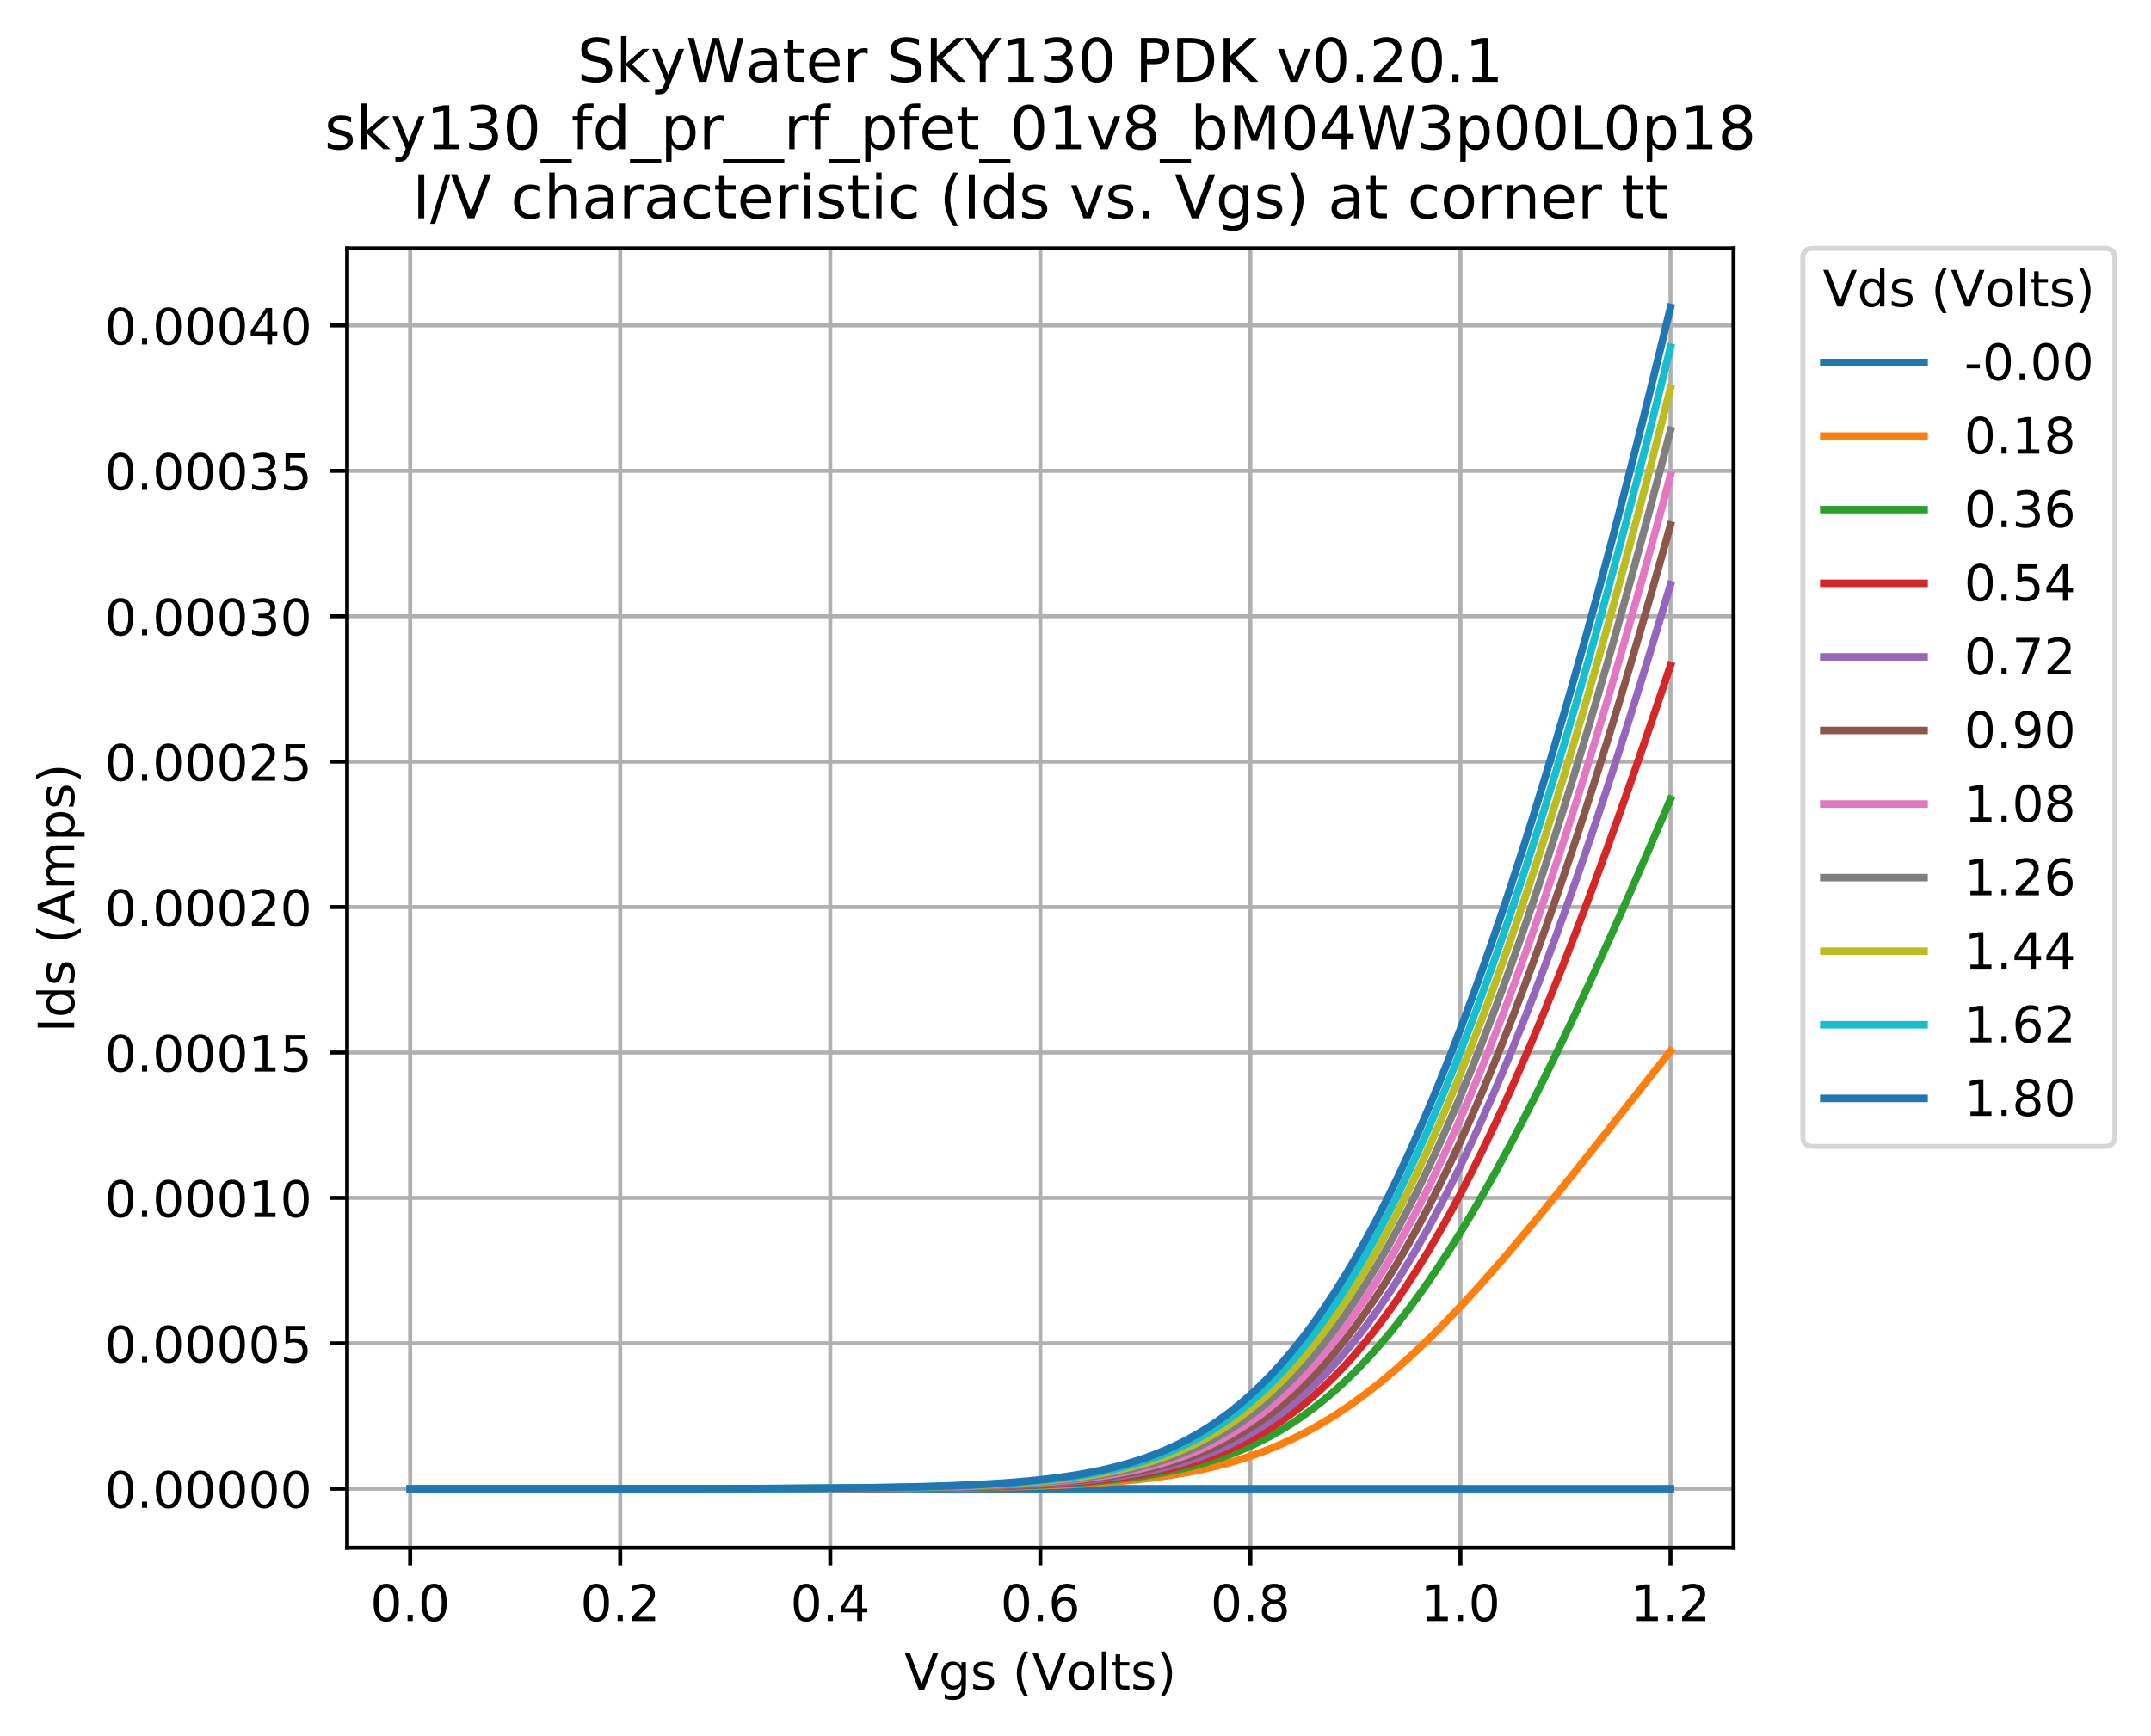 <?xml version="1.0" encoding="utf-8" standalone="no"?>
<!DOCTYPE svg PUBLIC "-//W3C//DTD SVG 1.1//EN"
  "http://www.w3.org/Graphics/SVG/1.1/DTD/svg11.dtd">
<!-- Created with matplotlib (https://matplotlib.org/) -->
<svg height="346.283pt" version="1.1" viewBox="0 0 428.971 346.283" width="428.971pt" xmlns="http://www.w3.org/2000/svg" xmlns:xlink="http://www.w3.org/1999/xlink">
 <defs>
  <style type="text/css">
*{stroke-linecap:butt;stroke-linejoin:round;}
  </style>
 </defs>
 <g id="figure_1">
  <g id="patch_1">
   <path d="M 0 346.283 
L 428.971 346.283 
L 428.971 0 
L 0 0 
z
" style="fill:#ffffff;"/>
  </g>
  <g id="axes_1">
   <g id="patch_2">
    <path d="M 69.231 308.727 
L 345.711 308.727 
L 345.711 49.527 
L 69.231 49.527 
z
" style="fill:#ffffff;"/>
   </g>
   <g id="matplotlib.axis_1">
    <g id="xtick_1">
     <g id="line2d_1">
      <path clip-path="url(#p2d3c69b52a)" d="M 81.799 308.727 
L 81.799 49.527 
" style="fill:none;stroke:#b0b0b0;stroke-linecap:square;stroke-width:0.8;"/>
     </g>
     <g id="line2d_2">
      <defs>
       <path d="M 0 0 
L 0 3.5 
" id="md49662c576" style="stroke:#000000;stroke-width:0.8;"/>
      </defs>
      <g>
       <use style="stroke:#000000;stroke-width:0.8;" x="81.799" xlink:href="#md49662c576" y="308.727"/>
      </g>
     </g>
     <g id="text_1">
      <!-- 0.0 -->
      <defs>
       <path d="M 31.781 66.406 
Q 24.172 66.406 20.328 58.906 
Q 16.5 51.422 16.5 36.375 
Q 16.5 21.391 20.328 13.891 
Q 24.172 6.391 31.781 6.391 
Q 39.453 6.391 43.281 13.891 
Q 47.125 21.391 47.125 36.375 
Q 47.125 51.422 43.281 58.906 
Q 39.453 66.406 31.781 66.406 
z
M 31.781 74.219 
Q 44.047 74.219 50.516 64.516 
Q 56.984 54.828 56.984 36.375 
Q 56.984 17.969 50.516 8.266 
Q 44.047 -1.422 31.781 -1.422 
Q 19.531 -1.422 13.062 8.266 
Q 6.594 17.969 6.594 36.375 
Q 6.594 54.828 13.062 64.516 
Q 19.531 74.219 31.781 74.219 
z
" id="DejaVuSans-48"/>
       <path d="M 10.688 12.406 
L 21 12.406 
L 21 0 
L 10.688 0 
z
" id="DejaVuSans-46"/>
      </defs>
      <g transform="translate(73.847 323.325)scale(0.1 -0.1)">
       <use xlink:href="#DejaVuSans-48"/>
       <use x="63.623" xlink:href="#DejaVuSans-46"/>
       <use x="95.41" xlink:href="#DejaVuSans-48"/>
      </g>
     </g>
    </g>
    <g id="xtick_2">
     <g id="line2d_3">
      <path clip-path="url(#p2d3c69b52a)" d="M 123.689 308.727 
L 123.689 49.527 
" style="fill:none;stroke:#b0b0b0;stroke-linecap:square;stroke-width:0.8;"/>
     </g>
     <g id="line2d_4">
      <g>
       <use style="stroke:#000000;stroke-width:0.8;" x="123.689" xlink:href="#md49662c576" y="308.727"/>
      </g>
     </g>
     <g id="text_2">
      <!-- 0.2 -->
      <defs>
       <path d="M 19.188 8.297 
L 53.609 8.297 
L 53.609 0 
L 7.328 0 
L 7.328 8.297 
Q 12.938 14.109 22.625 23.891 
Q 32.328 33.688 34.812 36.531 
Q 39.547 41.844 41.422 45.531 
Q 43.312 49.219 43.312 52.781 
Q 43.312 58.594 39.234 62.25 
Q 35.156 65.922 28.609 65.922 
Q 23.969 65.922 18.812 64.312 
Q 13.672 62.703 7.812 59.422 
L 7.812 69.391 
Q 13.766 71.781 18.938 73 
Q 24.125 74.219 28.422 74.219 
Q 39.75 74.219 46.484 68.547 
Q 53.219 62.891 53.219 53.422 
Q 53.219 48.922 51.531 44.891 
Q 49.859 40.875 45.406 35.406 
Q 44.188 33.984 37.641 27.219 
Q 31.109 20.453 19.188 8.297 
z
" id="DejaVuSans-50"/>
      </defs>
      <g transform="translate(115.738 323.325)scale(0.1 -0.1)">
       <use xlink:href="#DejaVuSans-48"/>
       <use x="63.623" xlink:href="#DejaVuSans-46"/>
       <use x="95.41" xlink:href="#DejaVuSans-50"/>
      </g>
     </g>
    </g>
    <g id="xtick_3">
     <g id="line2d_5">
      <path clip-path="url(#p2d3c69b52a)" d="M 165.58 308.727 
L 165.58 49.527 
" style="fill:none;stroke:#b0b0b0;stroke-linecap:square;stroke-width:0.8;"/>
     </g>
     <g id="line2d_6">
      <g>
       <use style="stroke:#000000;stroke-width:0.8;" x="165.58" xlink:href="#md49662c576" y="308.727"/>
      </g>
     </g>
     <g id="text_3">
      <!-- 0.4 -->
      <defs>
       <path d="M 37.797 64.312 
L 12.891 25.391 
L 37.797 25.391 
z
M 35.203 72.906 
L 47.609 72.906 
L 47.609 25.391 
L 58.016 25.391 
L 58.016 17.188 
L 47.609 17.188 
L 47.609 0 
L 37.797 0 
L 37.797 17.188 
L 4.891 17.188 
L 4.891 26.703 
z
" id="DejaVuSans-52"/>
      </defs>
      <g transform="translate(157.629 323.325)scale(0.1 -0.1)">
       <use xlink:href="#DejaVuSans-48"/>
       <use x="63.623" xlink:href="#DejaVuSans-46"/>
       <use x="95.41" xlink:href="#DejaVuSans-52"/>
      </g>
     </g>
    </g>
    <g id="xtick_4">
     <g id="line2d_7">
      <path clip-path="url(#p2d3c69b52a)" d="M 207.471 308.727 
L 207.471 49.527 
" style="fill:none;stroke:#b0b0b0;stroke-linecap:square;stroke-width:0.8;"/>
     </g>
     <g id="line2d_8">
      <g>
       <use style="stroke:#000000;stroke-width:0.8;" x="207.471" xlink:href="#md49662c576" y="308.727"/>
      </g>
     </g>
     <g id="text_4">
      <!-- 0.6 -->
      <defs>
       <path d="M 33.016 40.375 
Q 26.375 40.375 22.484 35.828 
Q 18.609 31.297 18.609 23.391 
Q 18.609 15.531 22.484 10.953 
Q 26.375 6.391 33.016 6.391 
Q 39.656 6.391 43.531 10.953 
Q 47.406 15.531 47.406 23.391 
Q 47.406 31.297 43.531 35.828 
Q 39.656 40.375 33.016 40.375 
z
M 52.594 71.297 
L 52.594 62.312 
Q 48.875 64.062 45.094 64.984 
Q 41.312 65.922 37.594 65.922 
Q 27.828 65.922 22.672 59.328 
Q 17.531 52.734 16.797 39.406 
Q 19.672 43.656 24.016 45.922 
Q 28.375 48.188 33.594 48.188 
Q 44.578 48.188 50.953 41.516 
Q 57.328 34.859 57.328 23.391 
Q 57.328 12.156 50.688 5.359 
Q 44.047 -1.422 33.016 -1.422 
Q 20.359 -1.422 13.672 8.266 
Q 6.984 17.969 6.984 36.375 
Q 6.984 53.656 15.188 63.938 
Q 23.391 74.219 37.203 74.219 
Q 40.922 74.219 44.703 73.484 
Q 48.484 72.75 52.594 71.297 
z
" id="DejaVuSans-54"/>
      </defs>
      <g transform="translate(199.52 323.325)scale(0.1 -0.1)">
       <use xlink:href="#DejaVuSans-48"/>
       <use x="63.623" xlink:href="#DejaVuSans-46"/>
       <use x="95.41" xlink:href="#DejaVuSans-54"/>
      </g>
     </g>
    </g>
    <g id="xtick_5">
     <g id="line2d_9">
      <path clip-path="url(#p2d3c69b52a)" d="M 249.362 308.727 
L 249.362 49.527 
" style="fill:none;stroke:#b0b0b0;stroke-linecap:square;stroke-width:0.8;"/>
     </g>
     <g id="line2d_10">
      <g>
       <use style="stroke:#000000;stroke-width:0.8;" x="249.362" xlink:href="#md49662c576" y="308.727"/>
      </g>
     </g>
     <g id="text_5">
      <!-- 0.8 -->
      <defs>
       <path d="M 31.781 34.625 
Q 24.75 34.625 20.719 30.859 
Q 16.703 27.094 16.703 20.516 
Q 16.703 13.922 20.719 10.156 
Q 24.75 6.391 31.781 6.391 
Q 38.812 6.391 42.859 10.172 
Q 46.922 13.969 46.922 20.516 
Q 46.922 27.094 42.891 30.859 
Q 38.875 34.625 31.781 34.625 
z
M 21.922 38.812 
Q 15.578 40.375 12.031 44.719 
Q 8.5 49.078 8.5 55.328 
Q 8.5 64.062 14.719 69.141 
Q 20.953 74.219 31.781 74.219 
Q 42.672 74.219 48.875 69.141 
Q 55.078 64.062 55.078 55.328 
Q 55.078 49.078 51.531 44.719 
Q 48 40.375 41.703 38.812 
Q 48.828 37.156 52.797 32.312 
Q 56.781 27.484 56.781 20.516 
Q 56.781 9.906 50.312 4.234 
Q 43.844 -1.422 31.781 -1.422 
Q 19.734 -1.422 13.25 4.234 
Q 6.781 9.906 6.781 20.516 
Q 6.781 27.484 10.781 32.312 
Q 14.797 37.156 21.922 38.812 
z
M 18.312 54.391 
Q 18.312 48.734 21.844 45.562 
Q 25.391 42.391 31.781 42.391 
Q 38.141 42.391 41.719 45.562 
Q 45.312 48.734 45.312 54.391 
Q 45.312 60.062 41.719 63.234 
Q 38.141 66.406 31.781 66.406 
Q 25.391 66.406 21.844 63.234 
Q 18.312 60.062 18.312 54.391 
z
" id="DejaVuSans-56"/>
      </defs>
      <g transform="translate(241.411 323.325)scale(0.1 -0.1)">
       <use xlink:href="#DejaVuSans-48"/>
       <use x="63.623" xlink:href="#DejaVuSans-46"/>
       <use x="95.41" xlink:href="#DejaVuSans-56"/>
      </g>
     </g>
    </g>
    <g id="xtick_6">
     <g id="line2d_11">
      <path clip-path="url(#p2d3c69b52a)" d="M 291.253 308.727 
L 291.253 49.527 
" style="fill:none;stroke:#b0b0b0;stroke-linecap:square;stroke-width:0.8;"/>
     </g>
     <g id="line2d_12">
      <g>
       <use style="stroke:#000000;stroke-width:0.8;" x="291.253" xlink:href="#md49662c576" y="308.727"/>
      </g>
     </g>
     <g id="text_6">
      <!-- 1.0 -->
      <defs>
       <path d="M 12.406 8.297 
L 28.516 8.297 
L 28.516 63.922 
L 10.984 60.406 
L 10.984 69.391 
L 28.422 72.906 
L 38.281 72.906 
L 38.281 8.297 
L 54.391 8.297 
L 54.391 0 
L 12.406 0 
z
" id="DejaVuSans-49"/>
      </defs>
      <g transform="translate(283.302 323.325)scale(0.1 -0.1)">
       <use xlink:href="#DejaVuSans-49"/>
       <use x="63.623" xlink:href="#DejaVuSans-46"/>
       <use x="95.41" xlink:href="#DejaVuSans-48"/>
      </g>
     </g>
    </g>
    <g id="xtick_7">
     <g id="line2d_13">
      <path clip-path="url(#p2d3c69b52a)" d="M 333.144 308.727 
L 333.144 49.527 
" style="fill:none;stroke:#b0b0b0;stroke-linecap:square;stroke-width:0.8;"/>
     </g>
     <g id="line2d_14">
      <g>
       <use style="stroke:#000000;stroke-width:0.8;" x="333.144" xlink:href="#md49662c576" y="308.727"/>
      </g>
     </g>
     <g id="text_7">
      <!-- 1.2 -->
      <g transform="translate(325.192 323.325)scale(0.1 -0.1)">
       <use xlink:href="#DejaVuSans-49"/>
       <use x="63.623" xlink:href="#DejaVuSans-46"/>
       <use x="95.41" xlink:href="#DejaVuSans-50"/>
      </g>
     </g>
    </g>
    <g id="text_8">
     <!-- Vgs (Volts) -->
     <defs>
      <path d="M 28.609 0 
L 0.781 72.906 
L 11.078 72.906 
L 34.188 11.531 
L 57.328 72.906 
L 67.578 72.906 
L 39.797 0 
z
" id="DejaVuSans-86"/>
      <path d="M 45.406 27.984 
Q 45.406 37.75 41.375 43.109 
Q 37.359 48.484 30.078 48.484 
Q 22.859 48.484 18.828 43.109 
Q 14.797 37.75 14.797 27.984 
Q 14.797 18.266 18.828 12.891 
Q 22.859 7.516 30.078 7.516 
Q 37.359 7.516 41.375 12.891 
Q 45.406 18.266 45.406 27.984 
z
M 54.391 6.781 
Q 54.391 -7.172 48.188 -13.984 
Q 42 -20.797 29.203 -20.797 
Q 24.469 -20.797 20.266 -20.094 
Q 16.062 -19.391 12.109 -17.922 
L 12.109 -9.188 
Q 16.062 -11.328 19.922 -12.344 
Q 23.781 -13.375 27.781 -13.375 
Q 36.625 -13.375 41.016 -8.766 
Q 45.406 -4.156 45.406 5.172 
L 45.406 9.625 
Q 42.625 4.781 38.281 2.391 
Q 33.938 0 27.875 0 
Q 17.828 0 11.672 7.656 
Q 5.516 15.328 5.516 27.984 
Q 5.516 40.672 11.672 48.328 
Q 17.828 56 27.875 56 
Q 33.938 56 38.281 53.609 
Q 42.625 51.219 45.406 46.391 
L 45.406 54.688 
L 54.391 54.688 
z
" id="DejaVuSans-103"/>
      <path d="M 44.281 53.078 
L 44.281 44.578 
Q 40.484 46.531 36.375 47.5 
Q 32.281 48.484 27.875 48.484 
Q 21.188 48.484 17.844 46.438 
Q 14.5 44.391 14.5 40.281 
Q 14.5 37.156 16.891 35.375 
Q 19.281 33.594 26.516 31.984 
L 29.594 31.297 
Q 39.156 29.25 43.188 25.516 
Q 47.219 21.781 47.219 15.094 
Q 47.219 7.469 41.188 3.016 
Q 35.156 -1.422 24.609 -1.422 
Q 20.219 -1.422 15.453 -0.562 
Q 10.688 0.297 5.422 2 
L 5.422 11.281 
Q 10.406 8.688 15.234 7.391 
Q 20.062 6.109 24.812 6.109 
Q 31.156 6.109 34.562 8.281 
Q 37.984 10.453 37.984 14.406 
Q 37.984 18.062 35.516 20.016 
Q 33.062 21.969 24.703 23.781 
L 21.578 24.516 
Q 13.234 26.266 9.516 29.906 
Q 5.812 33.547 5.812 39.891 
Q 5.812 47.609 11.281 51.797 
Q 16.75 56 26.812 56 
Q 31.781 56 36.172 55.266 
Q 40.578 54.547 44.281 53.078 
z
" id="DejaVuSans-115"/>
      <path id="DejaVuSans-32"/>
      <path d="M 31 75.875 
Q 24.469 64.656 21.281 53.656 
Q 18.109 42.672 18.109 31.391 
Q 18.109 20.125 21.312 9.062 
Q 24.516 -2 31 -13.188 
L 23.188 -13.188 
Q 15.875 -1.703 12.234 9.375 
Q 8.594 20.453 8.594 31.391 
Q 8.594 42.281 12.203 53.312 
Q 15.828 64.359 23.188 75.875 
z
" id="DejaVuSans-40"/>
      <path d="M 30.609 48.391 
Q 23.391 48.391 19.188 42.75 
Q 14.984 37.109 14.984 27.297 
Q 14.984 17.484 19.156 11.844 
Q 23.344 6.203 30.609 6.203 
Q 37.797 6.203 41.984 11.859 
Q 46.188 17.531 46.188 27.297 
Q 46.188 37.016 41.984 42.703 
Q 37.797 48.391 30.609 48.391 
z
M 30.609 56 
Q 42.328 56 49.016 48.375 
Q 55.719 40.766 55.719 27.297 
Q 55.719 13.875 49.016 6.219 
Q 42.328 -1.422 30.609 -1.422 
Q 18.844 -1.422 12.172 6.219 
Q 5.516 13.875 5.516 27.297 
Q 5.516 40.766 12.172 48.375 
Q 18.844 56 30.609 56 
z
" id="DejaVuSans-111"/>
      <path d="M 9.422 75.984 
L 18.406 75.984 
L 18.406 0 
L 9.422 0 
z
" id="DejaVuSans-108"/>
      <path d="M 18.312 70.219 
L 18.312 54.688 
L 36.812 54.688 
L 36.812 47.703 
L 18.312 47.703 
L 18.312 18.016 
Q 18.312 11.328 20.141 9.422 
Q 21.969 7.516 27.594 7.516 
L 36.812 7.516 
L 36.812 0 
L 27.594 0 
Q 17.188 0 13.234 3.875 
Q 9.281 7.766 9.281 18.016 
L 9.281 47.703 
L 2.688 47.703 
L 2.688 54.688 
L 9.281 54.688 
L 9.281 70.219 
z
" id="DejaVuSans-116"/>
      <path d="M 8.016 75.875 
L 15.828 75.875 
Q 23.141 64.359 26.781 53.312 
Q 30.422 42.281 30.422 31.391 
Q 30.422 20.453 26.781 9.375 
Q 23.141 -1.703 15.828 -13.188 
L 8.016 -13.188 
Q 14.5 -2 17.703 9.062 
Q 20.906 20.125 20.906 31.391 
Q 20.906 42.672 17.703 53.656 
Q 14.5 64.656 8.016 75.875 
z
" id="DejaVuSans-41"/>
     </defs>
     <g transform="translate(180.353 337.003)scale(0.1 -0.1)">
      <use xlink:href="#DejaVuSans-86"/>
      <use x="68.408" xlink:href="#DejaVuSans-103"/>
      <use x="131.885" xlink:href="#DejaVuSans-115"/>
      <use x="183.984" xlink:href="#DejaVuSans-32"/>
      <use x="215.771" xlink:href="#DejaVuSans-40"/>
      <use x="254.785" xlink:href="#DejaVuSans-86"/>
      <use x="323.084" xlink:href="#DejaVuSans-111"/>
      <use x="384.266" xlink:href="#DejaVuSans-108"/>
      <use x="412.049" xlink:href="#DejaVuSans-116"/>
      <use x="451.258" xlink:href="#DejaVuSans-115"/>
      <use x="503.357" xlink:href="#DejaVuSans-41"/>
     </g>
    </g>
   </g>
   <g id="matplotlib.axis_2">
    <g id="ytick_1">
     <g id="line2d_15">
      <path clip-path="url(#p2d3c69b52a)" d="M 69.231 296.945 
L 345.711 296.945 
" style="fill:none;stroke:#b0b0b0;stroke-linecap:square;stroke-width:0.8;"/>
     </g>
     <g id="line2d_16">
      <defs>
       <path d="M 0 0 
L -3.5 0 
" id="m9a76b79f37" style="stroke:#000000;stroke-width:0.8;"/>
      </defs>
      <g>
       <use style="stroke:#000000;stroke-width:0.8;" x="69.231" xlink:href="#m9a76b79f37" y="296.945"/>
      </g>
     </g>
     <g id="text_9">
      <!-- 0.00000 -->
      <g transform="translate(20.878 300.744)scale(0.1 -0.1)">
       <use xlink:href="#DejaVuSans-48"/>
       <use x="63.623" xlink:href="#DejaVuSans-46"/>
       <use x="95.41" xlink:href="#DejaVuSans-48"/>
       <use x="159.033" xlink:href="#DejaVuSans-48"/>
       <use x="222.656" xlink:href="#DejaVuSans-48"/>
       <use x="286.279" xlink:href="#DejaVuSans-48"/>
       <use x="349.902" xlink:href="#DejaVuSans-48"/>
      </g>
     </g>
    </g>
    <g id="ytick_2">
     <g id="line2d_17">
      <path clip-path="url(#p2d3c69b52a)" d="M 69.231 267.94 
L 345.711 267.94 
" style="fill:none;stroke:#b0b0b0;stroke-linecap:square;stroke-width:0.8;"/>
     </g>
     <g id="line2d_18">
      <g>
       <use style="stroke:#000000;stroke-width:0.8;" x="69.231" xlink:href="#m9a76b79f37" y="267.94"/>
      </g>
     </g>
     <g id="text_10">
      <!-- 0.00005 -->
      <defs>
       <path d="M 10.797 72.906 
L 49.516 72.906 
L 49.516 64.594 
L 19.828 64.594 
L 19.828 46.734 
Q 21.969 47.469 24.109 47.828 
Q 26.266 48.188 28.422 48.188 
Q 40.625 48.188 47.75 41.5 
Q 54.891 34.812 54.891 23.391 
Q 54.891 11.625 47.562 5.094 
Q 40.234 -1.422 26.906 -1.422 
Q 22.312 -1.422 17.547 -0.641 
Q 12.797 0.141 7.719 1.703 
L 7.719 11.625 
Q 12.109 9.234 16.797 8.062 
Q 21.484 6.891 26.703 6.891 
Q 35.156 6.891 40.078 11.328 
Q 45.016 15.766 45.016 23.391 
Q 45.016 31 40.078 35.438 
Q 35.156 39.891 26.703 39.891 
Q 22.75 39.891 18.812 39.016 
Q 14.891 38.141 10.797 36.281 
z
" id="DejaVuSans-53"/>
      </defs>
      <g transform="translate(20.878 271.739)scale(0.1 -0.1)">
       <use xlink:href="#DejaVuSans-48"/>
       <use x="63.623" xlink:href="#DejaVuSans-46"/>
       <use x="95.41" xlink:href="#DejaVuSans-48"/>
       <use x="159.033" xlink:href="#DejaVuSans-48"/>
       <use x="222.656" xlink:href="#DejaVuSans-48"/>
       <use x="286.279" xlink:href="#DejaVuSans-48"/>
       <use x="349.902" xlink:href="#DejaVuSans-53"/>
      </g>
     </g>
    </g>
    <g id="ytick_3">
     <g id="line2d_19">
      <path clip-path="url(#p2d3c69b52a)" d="M 69.231 238.936 
L 345.711 238.936 
" style="fill:none;stroke:#b0b0b0;stroke-linecap:square;stroke-width:0.8;"/>
     </g>
     <g id="line2d_20">
      <g>
       <use style="stroke:#000000;stroke-width:0.8;" x="69.231" xlink:href="#m9a76b79f37" y="238.936"/>
      </g>
     </g>
     <g id="text_11">
      <!-- 0.00010 -->
      <g transform="translate(20.878 242.735)scale(0.1 -0.1)">
       <use xlink:href="#DejaVuSans-48"/>
       <use x="63.623" xlink:href="#DejaVuSans-46"/>
       <use x="95.41" xlink:href="#DejaVuSans-48"/>
       <use x="159.033" xlink:href="#DejaVuSans-48"/>
       <use x="222.656" xlink:href="#DejaVuSans-48"/>
       <use x="286.279" xlink:href="#DejaVuSans-49"/>
       <use x="349.902" xlink:href="#DejaVuSans-48"/>
      </g>
     </g>
    </g>
    <g id="ytick_4">
     <g id="line2d_21">
      <path clip-path="url(#p2d3c69b52a)" d="M 69.231 209.931 
L 345.711 209.931 
" style="fill:none;stroke:#b0b0b0;stroke-linecap:square;stroke-width:0.8;"/>
     </g>
     <g id="line2d_22">
      <g>
       <use style="stroke:#000000;stroke-width:0.8;" x="69.231" xlink:href="#m9a76b79f37" y="209.931"/>
      </g>
     </g>
     <g id="text_12">
      <!-- 0.00015 -->
      <g transform="translate(20.878 213.73)scale(0.1 -0.1)">
       <use xlink:href="#DejaVuSans-48"/>
       <use x="63.623" xlink:href="#DejaVuSans-46"/>
       <use x="95.41" xlink:href="#DejaVuSans-48"/>
       <use x="159.033" xlink:href="#DejaVuSans-48"/>
       <use x="222.656" xlink:href="#DejaVuSans-48"/>
       <use x="286.279" xlink:href="#DejaVuSans-49"/>
       <use x="349.902" xlink:href="#DejaVuSans-53"/>
      </g>
     </g>
    </g>
    <g id="ytick_5">
     <g id="line2d_23">
      <path clip-path="url(#p2d3c69b52a)" d="M 69.231 180.926 
L 345.711 180.926 
" style="fill:none;stroke:#b0b0b0;stroke-linecap:square;stroke-width:0.8;"/>
     </g>
     <g id="line2d_24">
      <g>
       <use style="stroke:#000000;stroke-width:0.8;" x="69.231" xlink:href="#m9a76b79f37" y="180.926"/>
      </g>
     </g>
     <g id="text_13">
      <!-- 0.00020 -->
      <g transform="translate(20.878 184.726)scale(0.1 -0.1)">
       <use xlink:href="#DejaVuSans-48"/>
       <use x="63.623" xlink:href="#DejaVuSans-46"/>
       <use x="95.41" xlink:href="#DejaVuSans-48"/>
       <use x="159.033" xlink:href="#DejaVuSans-48"/>
       <use x="222.656" xlink:href="#DejaVuSans-48"/>
       <use x="286.279" xlink:href="#DejaVuSans-50"/>
       <use x="349.902" xlink:href="#DejaVuSans-48"/>
      </g>
     </g>
    </g>
    <g id="ytick_6">
     <g id="line2d_25">
      <path clip-path="url(#p2d3c69b52a)" d="M 69.231 151.922 
L 345.711 151.922 
" style="fill:none;stroke:#b0b0b0;stroke-linecap:square;stroke-width:0.8;"/>
     </g>
     <g id="line2d_26">
      <g>
       <use style="stroke:#000000;stroke-width:0.8;" x="69.231" xlink:href="#m9a76b79f37" y="151.922"/>
      </g>
     </g>
     <g id="text_14">
      <!-- 0.00025 -->
      <g transform="translate(20.878 155.721)scale(0.1 -0.1)">
       <use xlink:href="#DejaVuSans-48"/>
       <use x="63.623" xlink:href="#DejaVuSans-46"/>
       <use x="95.41" xlink:href="#DejaVuSans-48"/>
       <use x="159.033" xlink:href="#DejaVuSans-48"/>
       <use x="222.656" xlink:href="#DejaVuSans-48"/>
       <use x="286.279" xlink:href="#DejaVuSans-50"/>
       <use x="349.902" xlink:href="#DejaVuSans-53"/>
      </g>
     </g>
    </g>
    <g id="ytick_7">
     <g id="line2d_27">
      <path clip-path="url(#p2d3c69b52a)" d="M 69.231 122.917 
L 345.711 122.917 
" style="fill:none;stroke:#b0b0b0;stroke-linecap:square;stroke-width:0.8;"/>
     </g>
     <g id="line2d_28">
      <g>
       <use style="stroke:#000000;stroke-width:0.8;" x="69.231" xlink:href="#m9a76b79f37" y="122.917"/>
      </g>
     </g>
     <g id="text_15">
      <!-- 0.00030 -->
      <defs>
       <path d="M 40.578 39.312 
Q 47.656 37.797 51.625 33 
Q 55.609 28.219 55.609 21.188 
Q 55.609 10.406 48.188 4.484 
Q 40.766 -1.422 27.094 -1.422 
Q 22.516 -1.422 17.656 -0.516 
Q 12.797 0.391 7.625 2.203 
L 7.625 11.719 
Q 11.719 9.328 16.594 8.109 
Q 21.484 6.891 26.812 6.891 
Q 36.078 6.891 40.938 10.547 
Q 45.797 14.203 45.797 21.188 
Q 45.797 27.641 41.281 31.266 
Q 36.766 34.906 28.719 34.906 
L 20.219 34.906 
L 20.219 43.016 
L 29.109 43.016 
Q 36.375 43.016 40.234 45.922 
Q 44.094 48.828 44.094 54.297 
Q 44.094 59.906 40.109 62.906 
Q 36.141 65.922 28.719 65.922 
Q 24.656 65.922 20.016 65.031 
Q 15.375 64.156 9.812 62.312 
L 9.812 71.094 
Q 15.438 72.656 20.344 73.438 
Q 25.25 74.219 29.594 74.219 
Q 40.828 74.219 47.359 69.109 
Q 53.906 64.016 53.906 55.328 
Q 53.906 49.266 50.438 45.094 
Q 46.969 40.922 40.578 39.312 
z
" id="DejaVuSans-51"/>
      </defs>
      <g transform="translate(20.878 126.717)scale(0.1 -0.1)">
       <use xlink:href="#DejaVuSans-48"/>
       <use x="63.623" xlink:href="#DejaVuSans-46"/>
       <use x="95.41" xlink:href="#DejaVuSans-48"/>
       <use x="159.033" xlink:href="#DejaVuSans-48"/>
       <use x="222.656" xlink:href="#DejaVuSans-48"/>
       <use x="286.279" xlink:href="#DejaVuSans-51"/>
       <use x="349.902" xlink:href="#DejaVuSans-48"/>
      </g>
     </g>
    </g>
    <g id="ytick_8">
     <g id="line2d_29">
      <path clip-path="url(#p2d3c69b52a)" d="M 69.231 93.913 
L 345.711 93.913 
" style="fill:none;stroke:#b0b0b0;stroke-linecap:square;stroke-width:0.8;"/>
     </g>
     <g id="line2d_30">
      <g>
       <use style="stroke:#000000;stroke-width:0.8;" x="69.231" xlink:href="#m9a76b79f37" y="93.913"/>
      </g>
     </g>
     <g id="text_16">
      <!-- 0.00035 -->
      <g transform="translate(20.878 97.712)scale(0.1 -0.1)">
       <use xlink:href="#DejaVuSans-48"/>
       <use x="63.623" xlink:href="#DejaVuSans-46"/>
       <use x="95.41" xlink:href="#DejaVuSans-48"/>
       <use x="159.033" xlink:href="#DejaVuSans-48"/>
       <use x="222.656" xlink:href="#DejaVuSans-48"/>
       <use x="286.279" xlink:href="#DejaVuSans-51"/>
       <use x="349.902" xlink:href="#DejaVuSans-53"/>
      </g>
     </g>
    </g>
    <g id="ytick_9">
     <g id="line2d_31">
      <path clip-path="url(#p2d3c69b52a)" d="M 69.231 64.908 
L 345.711 64.908 
" style="fill:none;stroke:#b0b0b0;stroke-linecap:square;stroke-width:0.8;"/>
     </g>
     <g id="line2d_32">
      <g>
       <use style="stroke:#000000;stroke-width:0.8;" x="69.231" xlink:href="#m9a76b79f37" y="64.908"/>
      </g>
     </g>
     <g id="text_17">
      <!-- 0.00040 -->
      <g transform="translate(20.878 68.707)scale(0.1 -0.1)">
       <use xlink:href="#DejaVuSans-48"/>
       <use x="63.623" xlink:href="#DejaVuSans-46"/>
       <use x="95.41" xlink:href="#DejaVuSans-48"/>
       <use x="159.033" xlink:href="#DejaVuSans-48"/>
       <use x="222.656" xlink:href="#DejaVuSans-48"/>
       <use x="286.279" xlink:href="#DejaVuSans-52"/>
       <use x="349.902" xlink:href="#DejaVuSans-48"/>
      </g>
     </g>
    </g>
    <g id="text_18">
     <!-- Ids (Amps) -->
     <defs>
      <path d="M 9.812 72.906 
L 19.672 72.906 
L 19.672 0 
L 9.812 0 
z
" id="DejaVuSans-73"/>
      <path d="M 45.406 46.391 
L 45.406 75.984 
L 54.391 75.984 
L 54.391 0 
L 45.406 0 
L 45.406 8.203 
Q 42.578 3.328 38.25 0.953 
Q 33.938 -1.422 27.875 -1.422 
Q 17.969 -1.422 11.734 6.484 
Q 5.516 14.406 5.516 27.297 
Q 5.516 40.188 11.734 48.094 
Q 17.969 56 27.875 56 
Q 33.938 56 38.25 53.625 
Q 42.578 51.266 45.406 46.391 
z
M 14.797 27.297 
Q 14.797 17.391 18.875 11.75 
Q 22.953 6.109 30.078 6.109 
Q 37.203 6.109 41.297 11.75 
Q 45.406 17.391 45.406 27.297 
Q 45.406 37.203 41.297 42.844 
Q 37.203 48.484 30.078 48.484 
Q 22.953 48.484 18.875 42.844 
Q 14.797 37.203 14.797 27.297 
z
" id="DejaVuSans-100"/>
      <path d="M 34.188 63.188 
L 20.797 26.906 
L 47.609 26.906 
z
M 28.609 72.906 
L 39.797 72.906 
L 67.578 0 
L 57.328 0 
L 50.688 18.703 
L 17.828 18.703 
L 11.188 0 
L 0.781 0 
z
" id="DejaVuSans-65"/>
      <path d="M 52 44.188 
Q 55.375 50.25 60.062 53.125 
Q 64.75 56 71.094 56 
Q 79.641 56 84.281 50.016 
Q 88.922 44.047 88.922 33.016 
L 88.922 0 
L 79.891 0 
L 79.891 32.719 
Q 79.891 40.578 77.094 44.375 
Q 74.312 48.188 68.609 48.188 
Q 61.625 48.188 57.562 43.547 
Q 53.516 38.922 53.516 30.906 
L 53.516 0 
L 44.484 0 
L 44.484 32.719 
Q 44.484 40.625 41.703 44.406 
Q 38.922 48.188 33.109 48.188 
Q 26.219 48.188 22.156 43.531 
Q 18.109 38.875 18.109 30.906 
L 18.109 0 
L 9.078 0 
L 9.078 54.688 
L 18.109 54.688 
L 18.109 46.188 
Q 21.188 51.219 25.484 53.609 
Q 29.781 56 35.688 56 
Q 41.656 56 45.828 52.969 
Q 50 49.953 52 44.188 
z
" id="DejaVuSans-109"/>
      <path d="M 18.109 8.203 
L 18.109 -20.797 
L 9.078 -20.797 
L 9.078 54.688 
L 18.109 54.688 
L 18.109 46.391 
Q 20.953 51.266 25.266 53.625 
Q 29.594 56 35.594 56 
Q 45.562 56 51.781 48.094 
Q 58.016 40.188 58.016 27.297 
Q 58.016 14.406 51.781 6.484 
Q 45.562 -1.422 35.594 -1.422 
Q 29.594 -1.422 25.266 0.953 
Q 20.953 3.328 18.109 8.203 
z
M 48.688 27.297 
Q 48.688 37.203 44.609 42.844 
Q 40.531 48.484 33.406 48.484 
Q 26.266 48.484 22.188 42.844 
Q 18.109 37.203 18.109 27.297 
Q 18.109 17.391 22.188 11.75 
Q 26.266 6.109 33.406 6.109 
Q 40.531 6.109 44.609 11.75 
Q 48.688 17.391 48.688 27.297 
z
" id="DejaVuSans-112"/>
     </defs>
     <g transform="translate(14.798 205.941)rotate(-90)scale(0.1 -0.1)">
      <use xlink:href="#DejaVuSans-73"/>
      <use x="29.492" xlink:href="#DejaVuSans-100"/>
      <use x="92.969" xlink:href="#DejaVuSans-115"/>
      <use x="145.068" xlink:href="#DejaVuSans-32"/>
      <use x="176.855" xlink:href="#DejaVuSans-40"/>
      <use x="215.869" xlink:href="#DejaVuSans-65"/>
      <use x="284.277" xlink:href="#DejaVuSans-109"/>
      <use x="381.689" xlink:href="#DejaVuSans-112"/>
      <use x="445.166" xlink:href="#DejaVuSans-115"/>
      <use x="497.266" xlink:href="#DejaVuSans-41"/>
     </g>
    </g>
   </g>
   <g id="line2d_33">
    <path clip-path="url(#p2d3c69b52a)" d="M 81.799 296.945 
L 83.893 296.945 
L 85.988 296.945 
L 88.082 296.945 
L 90.177 296.945 
L 92.271 296.945 
L 94.366 296.945 
L 96.46 296.945 
L 98.555 296.945 
L 100.649 296.945 
L 102.744 296.945 
L 104.839 296.945 
L 106.933 296.945 
L 109.028 296.945 
L 111.122 296.945 
L 113.217 296.945 
L 115.311 296.945 
L 117.406 296.945 
L 119.5 296.945 
L 121.595 296.945 
L 123.689 296.945 
L 125.784 296.945 
L 127.879 296.945 
L 129.973 296.945 
L 132.068 296.945 
L 134.162 296.945 
L 136.257 296.945 
L 138.351 296.945 
L 140.446 296.945 
L 142.54 296.945 
L 144.635 296.945 
L 146.729 296.945 
L 148.824 296.945 
L 150.919 296.945 
L 153.013 296.945 
L 155.108 296.945 
L 157.202 296.945 
L 159.297 296.945 
L 161.391 296.945 
L 163.486 296.945 
L 165.58 296.945 
L 167.675 296.945 
L 169.769 296.945 
L 171.864 296.945 
L 173.959 296.945 
L 176.053 296.945 
L 178.148 296.945 
L 180.242 296.945 
L 182.337 296.945 
L 184.431 296.945 
L 186.526 296.945 
L 188.62 296.945 
L 190.715 296.945 
L 192.809 296.945 
L 194.904 296.945 
L 196.999 296.945 
L 199.093 296.945 
L 201.188 296.945 
L 203.282 296.945 
L 205.377 296.945 
L 207.471 296.945 
L 209.566 296.945 
L 211.66 296.945 
L 213.755 296.945 
L 215.849 296.945 
L 217.944 296.945 
L 220.039 296.945 
L 222.133 296.945 
L 224.228 296.945 
L 226.322 296.945 
L 228.417 296.945 
L 230.511 296.945 
L 232.606 296.945 
L 234.7 296.945 
L 236.795 296.945 
L 238.889 296.945 
L 240.984 296.945 
L 243.079 296.945 
L 245.173 296.945 
L 247.268 296.945 
L 249.362 296.945 
L 251.457 296.945 
L 253.551 296.945 
L 255.646 296.945 
L 257.74 296.945 
L 259.835 296.945 
L 261.929 296.945 
L 264.024 296.945 
L 266.119 296.945 
L 268.213 296.945 
L 270.308 296.945 
L 272.402 296.945 
L 274.497 296.945 
L 276.591 296.945 
L 278.686 296.945 
L 280.78 296.945 
L 282.875 296.945 
L 284.969 296.945 
L 287.064 296.945 
L 289.159 296.945 
L 291.253 296.945 
L 293.348 296.945 
L 295.442 296.945 
L 297.537 296.945 
L 299.631 296.945 
L 301.726 296.945 
L 303.82 296.945 
L 305.915 296.945 
L 308.009 296.945 
L 310.104 296.945 
L 312.199 296.945 
L 314.293 296.945 
L 316.388 296.945 
L 318.482 296.945 
L 320.577 296.945 
L 322.671 296.945 
L 324.766 296.945 
L 326.86 296.945 
L 328.955 296.945 
L 331.049 296.945 
L 333.144 296.945 
" style="fill:none;stroke:#1f77b4;stroke-linecap:square;stroke-width:1.5;"/>
   </g>
   <g id="line2d_34">
    <path clip-path="url(#p2d3c69b52a)" d="M 81.799 296.945 
L 83.893 296.945 
L 85.988 296.945 
L 88.082 296.945 
L 90.177 296.945 
L 92.271 296.945 
L 94.366 296.945 
L 96.46 296.945 
L 98.555 296.945 
L 100.649 296.945 
L 102.744 296.945 
L 104.839 296.945 
L 106.933 296.945 
L 109.028 296.945 
L 111.122 296.945 
L 113.217 296.944 
L 115.311 296.944 
L 117.406 296.944 
L 119.5 296.944 
L 121.595 296.944 
L 123.689 296.944 
L 125.784 296.944 
L 127.879 296.943 
L 129.973 296.943 
L 132.068 296.943 
L 134.162 296.942 
L 136.257 296.942 
L 138.351 296.941 
L 140.446 296.941 
L 142.54 296.94 
L 144.635 296.939 
L 146.729 296.938 
L 148.824 296.936 
L 150.919 296.935 
L 153.013 296.933 
L 155.108 296.931 
L 157.202 296.928 
L 159.297 296.925 
L 161.391 296.921 
L 163.486 296.917 
L 165.58 296.912 
L 167.675 296.907 
L 169.769 296.9 
L 171.864 296.892 
L 173.959 296.884 
L 176.053 296.874 
L 178.148 296.862 
L 180.242 296.849 
L 182.337 296.834 
L 184.431 296.817 
L 186.526 296.797 
L 188.62 296.774 
L 190.715 296.749 
L 192.809 296.72 
L 194.904 296.687 
L 196.999 296.65 
L 199.093 296.608 
L 201.188 296.56 
L 203.282 296.506 
L 205.377 296.444 
L 207.471 296.375 
L 209.566 296.297 
L 211.66 296.208 
L 213.755 296.108 
L 215.849 295.994 
L 217.944 295.866 
L 220.039 295.722 
L 222.133 295.559 
L 224.228 295.375 
L 226.322 295.168 
L 228.417 294.935 
L 230.511 294.673 
L 232.606 294.38 
L 234.7 294.051 
L 236.795 293.683 
L 238.889 293.272 
L 240.984 292.816 
L 243.079 292.309 
L 245.173 291.747 
L 247.268 291.128 
L 249.362 290.446 
L 251.457 289.699 
L 253.551 288.882 
L 255.646 287.992 
L 257.74 287.026 
L 259.835 285.982 
L 261.929 284.857 
L 264.024 283.65 
L 266.119 282.359 
L 268.213 280.984 
L 270.308 279.524 
L 272.402 277.98 
L 274.497 276.353 
L 276.591 274.644 
L 278.686 272.856 
L 280.78 270.99 
L 282.875 269.049 
L 284.969 267.036 
L 287.064 264.955 
L 289.159 262.81 
L 291.253 260.603 
L 293.348 258.34 
L 295.442 256.024 
L 297.537 253.659 
L 299.631 251.25 
L 301.726 248.8 
L 303.82 246.314 
L 305.915 243.795 
L 308.009 241.248 
L 310.104 238.676 
L 312.199 236.083 
L 314.293 233.472 
L 316.388 230.847 
L 318.482 228.21 
L 320.577 225.565 
L 322.671 222.915 
L 324.766 220.262 
L 326.86 217.608 
L 328.955 214.956 
L 331.049 212.307 
L 333.144 209.665 
" style="fill:none;stroke:#ff7f0e;stroke-linecap:square;stroke-width:1.5;"/>
   </g>
   <g id="line2d_35">
    <path clip-path="url(#p2d3c69b52a)" d="M 81.799 296.945 
L 83.893 296.945 
L 85.988 296.945 
L 88.082 296.945 
L 90.177 296.945 
L 92.271 296.945 
L 94.366 296.945 
L 96.46 296.945 
L 98.555 296.945 
L 100.649 296.945 
L 102.744 296.945 
L 104.839 296.945 
L 106.933 296.945 
L 109.028 296.944 
L 111.122 296.944 
L 113.217 296.944 
L 115.311 296.944 
L 117.406 296.944 
L 119.5 296.944 
L 121.595 296.944 
L 123.689 296.944 
L 125.784 296.943 
L 127.879 296.943 
L 129.973 296.943 
L 132.068 296.942 
L 134.162 296.942 
L 136.257 296.941 
L 138.351 296.94 
L 140.446 296.939 
L 142.54 296.938 
L 144.635 296.937 
L 146.729 296.935 
L 148.824 296.934 
L 150.919 296.932 
L 153.013 296.929 
L 155.108 296.926 
L 157.202 296.923 
L 159.297 296.919 
L 161.391 296.914 
L 163.486 296.909 
L 165.58 296.902 
L 167.675 296.895 
L 169.769 296.887 
L 171.864 296.877 
L 173.959 296.866 
L 176.053 296.853 
L 178.148 296.838 
L 180.242 296.821 
L 182.337 296.802 
L 184.431 296.78 
L 186.526 296.755 
L 188.62 296.726 
L 190.715 296.693 
L 192.809 296.657 
L 194.904 296.615 
L 196.999 296.567 
L 199.093 296.513 
L 201.188 296.452 
L 203.282 296.383 
L 205.377 296.305 
L 207.471 296.216 
L 209.566 296.115 
L 211.66 296.001 
L 213.755 295.873 
L 215.849 295.727 
L 217.944 295.562 
L 220.039 295.376 
L 222.133 295.165 
L 224.228 294.927 
L 226.322 294.658 
L 228.417 294.355 
L 230.511 294.014 
L 232.606 293.631 
L 234.7 293.201 
L 236.795 292.719 
L 238.889 292.18 
L 240.984 291.579 
L 243.079 290.91 
L 245.173 290.167 
L 247.268 289.345 
L 249.362 288.438 
L 251.457 287.44 
L 253.551 286.345 
L 255.646 285.148 
L 257.74 283.843 
L 259.835 282.426 
L 261.929 280.892 
L 264.024 279.237 
L 266.119 277.457 
L 268.213 275.549 
L 270.308 273.51 
L 272.402 271.34 
L 274.497 269.035 
L 276.591 266.597 
L 278.686 264.024 
L 280.78 261.316 
L 282.875 258.476 
L 284.969 255.504 
L 287.064 252.402 
L 289.159 249.173 
L 291.253 245.82 
L 293.348 242.346 
L 295.442 238.755 
L 297.537 235.05 
L 299.631 231.237 
L 301.726 227.319 
L 303.82 223.301 
L 305.915 219.188 
L 308.009 214.986 
L 310.104 210.698 
L 312.199 206.331 
L 314.293 201.89 
L 316.388 197.379 
L 318.482 192.805 
L 320.577 188.171 
L 322.671 183.485 
L 324.766 178.749 
L 326.86 173.971 
L 328.955 169.154 
L 331.049 164.303 
L 333.144 159.424 
" style="fill:none;stroke:#2ca02c;stroke-linecap:square;stroke-width:1.5;"/>
   </g>
   <g id="line2d_36">
    <path clip-path="url(#p2d3c69b52a)" d="M 81.799 296.945 
L 83.893 296.945 
L 85.988 296.945 
L 88.082 296.945 
L 90.177 296.945 
L 92.271 296.945 
L 94.366 296.945 
L 96.46 296.945 
L 98.555 296.945 
L 100.649 296.945 
L 102.744 296.945 
L 104.839 296.945 
L 106.933 296.944 
L 109.028 296.944 
L 111.122 296.944 
L 113.217 296.944 
L 115.311 296.944 
L 117.406 296.944 
L 119.5 296.944 
L 121.595 296.944 
L 123.689 296.943 
L 125.784 296.943 
L 127.879 296.943 
L 129.973 296.942 
L 132.068 296.942 
L 134.162 296.941 
L 136.257 296.94 
L 138.351 296.939 
L 140.446 296.938 
L 142.54 296.937 
L 144.635 296.935 
L 146.729 296.934 
L 148.824 296.931 
L 150.919 296.929 
L 153.013 296.926 
L 155.108 296.923 
L 157.202 296.919 
L 159.297 296.914 
L 161.391 296.908 
L 163.486 296.902 
L 165.58 296.895 
L 167.675 296.886 
L 169.769 296.876 
L 171.864 296.865 
L 173.959 296.852 
L 176.053 296.837 
L 178.148 296.82 
L 180.242 296.8 
L 182.337 296.778 
L 184.431 296.752 
L 186.526 296.723 
L 188.62 296.69 
L 190.715 296.652 
L 192.809 296.61 
L 194.904 296.561 
L 196.999 296.506 
L 199.093 296.444 
L 201.188 296.374 
L 203.282 296.294 
L 205.377 296.203 
L 207.471 296.101 
L 209.566 295.985 
L 211.66 295.853 
L 213.755 295.704 
L 215.849 295.536 
L 217.944 295.345 
L 220.039 295.129 
L 222.133 294.886 
L 224.228 294.61 
L 226.322 294.3 
L 228.417 293.95 
L 230.511 293.555 
L 232.606 293.113 
L 234.7 292.616 
L 236.795 292.059 
L 238.889 291.438 
L 240.984 290.745 
L 243.079 289.975 
L 245.173 289.12 
L 247.268 288.175 
L 249.362 287.133 
L 251.457 285.988 
L 253.551 284.732 
L 255.646 283.36 
L 257.74 281.866 
L 259.835 280.243 
L 261.929 278.488 
L 264.024 276.594 
L 266.119 274.558 
L 268.213 272.376 
L 270.308 270.043 
L 272.402 267.558 
L 274.497 264.919 
L 276.591 262.122 
L 278.686 259.168 
L 280.78 256.056 
L 282.875 252.786 
L 284.969 249.357 
L 287.064 245.771 
L 289.159 242.029 
L 291.253 238.133 
L 293.348 234.085 
L 295.442 229.887 
L 297.537 225.542 
L 299.631 221.052 
L 301.726 216.422 
L 303.82 211.654 
L 305.915 206.752 
L 308.009 201.719 
L 310.104 196.561 
L 312.199 191.28 
L 314.293 185.882 
L 316.388 180.37 
L 318.482 174.748 
L 320.577 169.023 
L 322.671 163.197 
L 324.766 157.275 
L 326.86 151.263 
L 328.955 145.164 
L 331.049 138.984 
L 333.144 132.727 
" style="fill:none;stroke:#d62728;stroke-linecap:square;stroke-width:1.5;"/>
   </g>
   <g id="line2d_37">
    <path clip-path="url(#p2d3c69b52a)" d="M 81.799 296.945 
L 83.893 296.945 
L 85.988 296.945 
L 88.082 296.945 
L 90.177 296.945 
L 92.271 296.945 
L 94.366 296.945 
L 96.46 296.945 
L 98.555 296.945 
L 100.649 296.945 
L 102.744 296.945 
L 104.839 296.944 
L 106.933 296.944 
L 109.028 296.944 
L 111.122 296.944 
L 113.217 296.944 
L 115.311 296.944 
L 117.406 296.944 
L 119.5 296.944 
L 121.595 296.943 
L 123.689 296.943 
L 125.784 296.943 
L 127.879 296.942 
L 129.973 296.942 
L 132.068 296.941 
L 134.162 296.94 
L 136.257 296.939 
L 138.351 296.938 
L 140.446 296.937 
L 142.54 296.936 
L 144.635 296.934 
L 146.729 296.932 
L 148.824 296.929 
L 150.919 296.926 
L 153.013 296.923 
L 155.108 296.919 
L 157.202 296.914 
L 159.297 296.909 
L 161.391 296.903 
L 163.486 296.895 
L 165.58 296.887 
L 167.675 296.877 
L 169.769 296.866 
L 171.864 296.853 
L 173.959 296.838 
L 176.053 296.821 
L 178.148 296.802 
L 180.242 296.779 
L 182.337 296.754 
L 184.431 296.725 
L 186.526 296.692 
L 188.62 296.655 
L 190.715 296.613 
L 192.809 296.564 
L 194.904 296.51 
L 196.999 296.448 
L 199.093 296.378 
L 201.188 296.299 
L 203.282 296.209 
L 205.377 296.107 
L 207.471 295.991 
L 209.566 295.86 
L 211.66 295.712 
L 213.755 295.544 
L 215.849 295.354 
L 217.944 295.139 
L 220.039 294.897 
L 222.133 294.622 
L 224.228 294.312 
L 226.322 293.963 
L 228.417 293.569 
L 230.511 293.126 
L 232.606 292.63 
L 234.7 292.073 
L 236.795 291.45 
L 238.889 290.755 
L 240.984 289.982 
L 243.079 289.123 
L 245.173 288.172 
L 247.268 287.123 
L 249.362 285.967 
L 251.457 284.699 
L 253.551 283.311 
L 255.646 281.798 
L 257.74 280.152 
L 259.835 278.369 
L 261.929 276.442 
L 264.024 274.367 
L 266.119 272.139 
L 268.213 269.755 
L 270.308 267.21 
L 272.402 264.501 
L 274.497 261.627 
L 276.591 258.585 
L 278.686 255.374 
L 280.78 251.993 
L 282.875 248.441 
L 284.969 244.72 
L 287.064 240.828 
L 289.159 236.767 
L 291.253 232.539 
L 293.348 228.144 
L 295.442 223.585 
L 297.537 218.863 
L 299.631 213.981 
L 301.726 208.941 
L 303.82 203.747 
L 305.915 198.4 
L 308.009 192.905 
L 310.104 187.264 
L 312.199 181.48 
L 314.293 175.558 
L 316.388 169.499 
L 318.482 163.309 
L 320.577 156.989 
L 322.671 150.545 
L 324.766 143.98 
L 326.86 137.298 
L 328.955 130.502 
L 331.049 123.596 
L 333.144 116.584 
" style="fill:none;stroke:#9467bd;stroke-linecap:square;stroke-width:1.5;"/>
   </g>
   <g id="line2d_38">
    <path clip-path="url(#p2d3c69b52a)" d="M 81.799 296.945 
L 83.893 296.945 
L 85.988 296.945 
L 88.082 296.945 
L 90.177 296.945 
L 92.271 296.945 
L 94.366 296.945 
L 96.46 296.945 
L 98.555 296.945 
L 100.649 296.945 
L 102.744 296.944 
L 104.839 296.944 
L 106.933 296.944 
L 109.028 296.944 
L 111.122 296.944 
L 113.217 296.944 
L 115.311 296.944 
L 117.406 296.944 
L 119.5 296.943 
L 121.595 296.943 
L 123.689 296.943 
L 125.784 296.942 
L 127.879 296.942 
L 129.973 296.941 
L 132.068 296.94 
L 134.162 296.94 
L 136.257 296.938 
L 138.351 296.937 
L 140.446 296.936 
L 142.54 296.934 
L 144.635 296.932 
L 146.729 296.93 
L 148.824 296.927 
L 150.919 296.923 
L 153.013 296.92 
L 155.108 296.915 
L 157.202 296.91 
L 159.297 296.904 
L 161.391 296.896 
L 163.486 296.888 
L 165.58 296.879 
L 167.675 296.868 
L 169.769 296.855 
L 171.864 296.84 
L 173.959 296.824 
L 176.053 296.804 
L 178.148 296.783 
L 180.242 296.758 
L 182.337 296.729 
L 184.431 296.697 
L 186.526 296.66 
L 188.62 296.618 
L 190.715 296.571 
L 192.809 296.517 
L 194.904 296.457 
L 196.999 296.388 
L 199.093 296.309 
L 201.188 296.221 
L 203.282 296.12 
L 205.377 296.006 
L 207.471 295.877 
L 209.566 295.731 
L 211.66 295.566 
L 213.755 295.379 
L 215.849 295.167 
L 217.944 294.927 
L 220.039 294.657 
L 222.133 294.351 
L 224.228 294.006 
L 226.322 293.617 
L 228.417 293.18 
L 230.511 292.688 
L 232.606 292.137 
L 234.7 291.521 
L 236.795 290.832 
L 238.889 290.065 
L 240.984 289.213 
L 243.079 288.268 
L 245.173 287.225 
L 247.268 286.075 
L 249.362 284.811 
L 251.457 283.427 
L 253.551 281.917 
L 255.646 280.272 
L 257.74 278.488 
L 259.835 276.558 
L 261.929 274.478 
L 264.024 272.241 
L 266.119 269.844 
L 268.213 267.283 
L 270.308 264.555 
L 272.402 261.656 
L 274.497 258.584 
L 276.591 255.338 
L 278.686 251.916 
L 280.78 248.317 
L 282.875 244.541 
L 284.969 240.588 
L 287.064 236.458 
L 289.159 232.152 
L 291.253 227.672 
L 293.348 223.017 
L 295.442 218.191 
L 297.537 213.194 
L 299.631 208.03 
L 301.726 202.7 
L 303.82 197.206 
L 305.915 191.551 
L 308.009 185.739 
L 310.104 179.77 
L 312.199 173.65 
L 314.293 167.38 
L 316.388 160.963 
L 318.482 154.403 
L 320.577 147.703 
L 322.671 140.865 
L 324.766 133.894 
L 326.86 126.792 
L 328.955 119.563 
L 331.049 112.209 
L 333.144 104.735 
" style="fill:none;stroke:#8c564b;stroke-linecap:square;stroke-width:1.5;"/>
   </g>
   <g id="line2d_39">
    <path clip-path="url(#p2d3c69b52a)" d="M 81.799 296.945 
L 83.893 296.945 
L 85.988 296.945 
L 88.082 296.945 
L 90.177 296.945 
L 92.271 296.945 
L 94.366 296.945 
L 96.46 296.945 
L 98.555 296.945 
L 100.649 296.944 
L 102.744 296.944 
L 104.839 296.944 
L 106.933 296.944 
L 109.028 296.944 
L 111.122 296.944 
L 113.217 296.944 
L 115.311 296.944 
L 117.406 296.943 
L 119.5 296.943 
L 121.595 296.943 
L 123.689 296.942 
L 125.784 296.942 
L 127.879 296.941 
L 129.973 296.941 
L 132.068 296.94 
L 134.162 296.939 
L 136.257 296.938 
L 138.351 296.936 
L 140.446 296.934 
L 142.54 296.932 
L 144.635 296.93 
L 146.729 296.927 
L 148.824 296.924 
L 150.919 296.92 
L 153.013 296.916 
L 155.108 296.911 
L 157.202 296.905 
L 159.297 296.898 
L 161.391 296.89 
L 163.486 296.88 
L 165.58 296.87 
L 167.675 296.857 
L 169.769 296.843 
L 171.864 296.827 
L 173.959 296.808 
L 176.053 296.786 
L 178.148 296.762 
L 180.242 296.734 
L 182.337 296.703 
L 184.431 296.667 
L 186.526 296.626 
L 188.62 296.579 
L 190.715 296.527 
L 192.809 296.467 
L 194.904 296.399 
L 196.999 296.323 
L 199.093 296.236 
L 201.188 296.137 
L 203.282 296.026 
L 205.377 295.9 
L 207.471 295.756 
L 209.566 295.594 
L 211.66 295.411 
L 213.755 295.203 
L 215.849 294.968 
L 217.944 294.702 
L 220.039 294.402 
L 222.133 294.063 
L 224.228 293.681 
L 226.322 293.251 
L 228.417 292.768 
L 230.511 292.226 
L 232.606 291.619 
L 234.7 290.941 
L 236.795 290.185 
L 238.889 289.344 
L 240.984 288.412 
L 243.079 287.38 
L 245.173 286.243 
L 247.268 284.993 
L 249.362 283.622 
L 251.457 282.124 
L 253.551 280.492 
L 255.646 278.72 
L 257.74 276.802 
L 259.835 274.731 
L 261.929 272.503 
L 264.024 270.114 
L 266.119 267.558 
L 268.213 264.832 
L 270.308 261.934 
L 272.402 258.86 
L 274.497 255.608 
L 276.591 252.176 
L 278.686 248.565 
L 280.78 244.772 
L 282.875 240.797 
L 284.969 236.641 
L 287.064 232.304 
L 289.159 227.787 
L 291.253 223.09 
L 293.348 218.216 
L 295.442 213.166 
L 297.537 207.941 
L 299.631 202.544 
L 301.726 196.977 
L 303.82 191.241 
L 305.915 185.341 
L 308.009 179.277 
L 310.104 173.052 
L 312.199 166.67 
L 314.293 160.133 
L 316.388 153.444 
L 318.482 146.606 
L 320.577 139.621 
L 322.671 132.493 
L 324.766 125.224 
L 326.86 117.817 
L 328.955 110.276 
L 331.049 102.603 
L 333.144 94.801 
" style="fill:none;stroke:#e377c2;stroke-linecap:square;stroke-width:1.5;"/>
   </g>
   <g id="line2d_40">
    <path clip-path="url(#p2d3c69b52a)" d="M 81.799 296.945 
L 83.893 296.945 
L 85.988 296.945 
L 88.082 296.945 
L 90.177 296.945 
L 92.271 296.945 
L 94.366 296.945 
L 96.46 296.945 
L 98.555 296.945 
L 100.649 296.944 
L 102.744 296.944 
L 104.839 296.944 
L 106.933 296.944 
L 109.028 296.944 
L 111.122 296.944 
L 113.217 296.944 
L 115.311 296.943 
L 117.406 296.943 
L 119.5 296.943 
L 121.595 296.942 
L 123.689 296.942 
L 125.784 296.941 
L 127.879 296.941 
L 129.973 296.94 
L 132.068 296.939 
L 134.162 296.938 
L 136.257 296.936 
L 138.351 296.935 
L 140.446 296.933 
L 142.54 296.931 
L 144.635 296.928 
L 146.729 296.925 
L 148.824 296.921 
L 150.919 296.917 
L 153.013 296.912 
L 155.108 296.906 
L 157.202 296.899 
L 159.297 296.891 
L 161.391 296.882 
L 163.486 296.872 
L 165.58 296.86 
L 167.675 296.846 
L 169.769 296.83 
L 171.864 296.812 
L 173.959 296.791 
L 176.053 296.767 
L 178.148 296.74 
L 180.242 296.709 
L 182.337 296.674 
L 184.431 296.634 
L 186.526 296.589 
L 188.62 296.537 
L 190.715 296.479 
L 192.809 296.413 
L 194.904 296.338 
L 196.999 296.253 
L 199.093 296.157 
L 201.188 296.048 
L 203.282 295.924 
L 205.377 295.784 
L 207.471 295.626 
L 209.566 295.446 
L 211.66 295.243 
L 213.755 295.013 
L 215.849 294.753 
L 217.944 294.459 
L 220.039 294.127 
L 222.133 293.753 
L 224.228 293.332 
L 226.322 292.859 
L 228.417 292.327 
L 230.511 291.732 
L 232.606 291.066 
L 234.7 290.323 
L 236.795 289.497 
L 238.889 288.58 
L 240.984 287.565 
L 243.079 286.445 
L 245.173 285.212 
L 247.268 283.86 
L 249.362 282.38 
L 251.457 280.768 
L 253.551 279.015 
L 255.646 277.115 
L 257.74 275.063 
L 259.835 272.854 
L 261.929 270.482 
L 264.024 267.943 
L 266.119 265.233 
L 268.213 262.348 
L 270.308 259.287 
L 272.402 256.045 
L 274.497 252.622 
L 276.591 249.016 
L 278.686 245.226 
L 280.78 241.252 
L 282.875 237.093 
L 284.969 232.75 
L 287.064 228.224 
L 289.159 223.514 
L 291.253 218.623 
L 293.348 213.551 
L 295.442 208.3 
L 297.537 202.873 
L 299.631 197.27 
L 301.726 191.495 
L 303.82 185.549 
L 305.915 179.435 
L 308.009 173.155 
L 310.104 166.711 
L 312.199 160.107 
L 314.293 153.344 
L 316.388 146.427 
L 318.482 139.356 
L 320.577 132.135 
L 322.671 124.767 
L 324.766 117.255 
L 326.86 109.601 
L 328.955 101.808 
L 331.049 93.879 
L 333.144 85.817 
" style="fill:none;stroke:#7f7f7f;stroke-linecap:square;stroke-width:1.5;"/>
   </g>
   <g id="line2d_41">
    <path clip-path="url(#p2d3c69b52a)" d="M 81.799 296.945 
L 83.893 296.945 
L 85.988 296.945 
L 88.082 296.945 
L 90.177 296.945 
L 92.271 296.945 
L 94.366 296.945 
L 96.46 296.945 
L 98.555 296.944 
L 100.649 296.944 
L 102.744 296.944 
L 104.839 296.944 
L 106.933 296.944 
L 109.028 296.944 
L 111.122 296.944 
L 113.217 296.943 
L 115.311 296.943 
L 117.406 296.943 
L 119.5 296.943 
L 121.595 296.942 
L 123.689 296.942 
L 125.784 296.941 
L 127.879 296.94 
L 129.973 296.939 
L 132.068 296.938 
L 134.162 296.937 
L 136.257 296.935 
L 138.351 296.933 
L 140.446 296.931 
L 142.54 296.928 
L 144.635 296.925 
L 146.729 296.922 
L 148.824 296.918 
L 150.919 296.913 
L 153.013 296.907 
L 155.108 296.901 
L 157.202 296.893 
L 159.297 296.884 
L 161.391 296.874 
L 163.486 296.862 
L 165.58 296.849 
L 167.675 296.833 
L 169.769 296.815 
L 171.864 296.795 
L 173.959 296.772 
L 176.053 296.746 
L 178.148 296.715 
L 180.242 296.681 
L 182.337 296.642 
L 184.431 296.598 
L 186.526 296.548 
L 188.62 296.491 
L 190.715 296.427 
L 192.809 296.354 
L 194.904 296.271 
L 196.999 296.177 
L 199.093 296.07 
L 201.188 295.95 
L 203.282 295.813 
L 205.377 295.659 
L 207.471 295.484 
L 209.566 295.285 
L 211.66 295.061 
L 213.755 294.807 
L 215.849 294.52 
L 217.944 294.196 
L 220.039 293.831 
L 222.133 293.419 
L 224.228 292.956 
L 226.322 292.436 
L 228.417 291.853 
L 230.511 291.201 
L 232.606 290.473 
L 234.7 289.663 
L 236.795 288.763 
L 238.889 287.766 
L 240.984 286.665 
L 243.079 285.453 
L 245.173 284.122 
L 247.268 282.665 
L 249.362 281.075 
L 251.457 279.346 
L 253.551 277.47 
L 255.646 275.443 
L 257.74 273.258 
L 259.835 270.91 
L 261.929 268.394 
L 264.024 265.708 
L 266.119 262.846 
L 268.213 259.805 
L 270.308 256.584 
L 272.402 253.181 
L 274.497 249.592 
L 276.591 245.818 
L 278.686 241.858 
L 280.78 237.71 
L 282.875 233.376 
L 284.969 228.856 
L 287.064 224.15 
L 289.159 219.26 
L 291.253 214.186 
L 293.348 208.931 
L 295.442 203.495 
L 297.537 197.88 
L 299.631 192.089 
L 301.726 186.124 
L 303.82 179.986 
L 305.915 173.679 
L 308.009 167.203 
L 310.104 160.563 
L 312.199 153.761 
L 314.293 146.798 
L 316.388 139.678 
L 318.482 132.403 
L 320.577 124.977 
L 322.671 117.4 
L 324.766 109.677 
L 326.86 101.81 
L 328.955 93.801 
L 331.049 85.653 
L 333.144 77.37 
" style="fill:none;stroke:#bcbd22;stroke-linecap:square;stroke-width:1.5;"/>
   </g>
   <g id="line2d_42">
    <path clip-path="url(#p2d3c69b52a)" d="M 81.799 296.945 
L 83.893 296.945 
L 85.988 296.945 
L 88.082 296.945 
L 90.177 296.945 
L 92.271 296.945 
L 94.366 296.945 
L 96.46 296.944 
L 98.555 296.944 
L 100.649 296.944 
L 102.744 296.944 
L 104.839 296.944 
L 106.933 296.944 
L 109.028 296.944 
L 111.122 296.944 
L 113.217 296.943 
L 115.311 296.943 
L 117.406 296.943 
L 119.5 296.942 
L 121.595 296.942 
L 123.689 296.941 
L 125.784 296.94 
L 127.879 296.939 
L 129.973 296.938 
L 132.068 296.937 
L 134.162 296.935 
L 136.257 296.934 
L 138.351 296.932 
L 140.446 296.929 
L 142.54 296.926 
L 144.635 296.923 
L 146.729 296.919 
L 148.824 296.914 
L 150.919 296.908 
L 153.013 296.902 
L 155.108 296.895 
L 157.202 296.886 
L 159.297 296.876 
L 161.391 296.865 
L 163.486 296.852 
L 165.58 296.837 
L 167.675 296.819 
L 169.769 296.8 
L 171.864 296.777 
L 173.959 296.751 
L 176.053 296.722 
L 178.148 296.689 
L 180.242 296.651 
L 182.337 296.608 
L 184.431 296.559 
L 186.526 296.504 
L 188.62 296.441 
L 190.715 296.37 
L 192.809 296.289 
L 194.904 296.198 
L 196.999 296.094 
L 199.093 295.977 
L 201.188 295.843 
L 203.282 295.693 
L 205.377 295.522 
L 207.471 295.329 
L 209.566 295.11 
L 211.66 294.862 
L 213.755 294.583 
L 215.849 294.267 
L 217.944 293.91 
L 220.039 293.508 
L 222.133 293.056 
L 224.228 292.548 
L 226.322 291.978 
L 228.417 291.341 
L 230.511 290.629 
L 232.606 289.836 
L 234.7 288.954 
L 236.795 287.977 
L 238.889 286.897 
L 240.984 285.707 
L 243.079 284.399 
L 245.173 282.967 
L 247.268 281.402 
L 249.362 279.699 
L 251.457 277.851 
L 253.551 275.851 
L 255.646 273.694 
L 257.74 271.375 
L 259.835 268.888 
L 261.929 266.23 
L 264.024 263.396 
L 266.119 260.384 
L 268.213 257.19 
L 270.308 253.812 
L 272.402 250.249 
L 274.497 246.499 
L 276.591 242.561 
L 278.686 238.435 
L 280.78 234.12 
L 282.875 229.617 
L 284.969 224.927 
L 287.064 220.05 
L 289.159 214.987 
L 291.253 209.739 
L 293.348 204.309 
L 295.442 198.697 
L 297.537 192.907 
L 299.631 186.938 
L 301.726 180.795 
L 303.82 174.478 
L 305.915 167.991 
L 308.009 161.335 
L 310.104 154.514 
L 312.199 147.528 
L 314.293 140.382 
L 316.388 133.077 
L 318.482 125.616 
L 320.577 118.002 
L 322.671 110.237 
L 324.766 102.324 
L 326.86 94.265 
L 328.955 86.063 
L 331.049 77.721 
L 333.144 69.241 
" style="fill:none;stroke:#17becf;stroke-linecap:square;stroke-width:1.5;"/>
   </g>
   <g id="line2d_43">
    <path clip-path="url(#p2d3c69b52a)" d="M 81.799 296.945 
L 83.893 296.945 
L 85.988 296.945 
L 88.082 296.945 
L 90.177 296.945 
L 92.271 296.945 
L 94.366 296.944 
L 96.46 296.944 
L 98.555 296.944 
L 100.649 296.944 
L 102.744 296.944 
L 104.839 296.944 
L 106.933 296.944 
L 109.028 296.944 
L 111.122 296.943 
L 113.217 296.943 
L 115.311 296.943 
L 117.406 296.942 
L 119.5 296.942 
L 121.595 296.941 
L 123.689 296.94 
L 125.784 296.94 
L 127.879 296.938 
L 129.973 296.937 
L 132.068 296.936 
L 134.162 296.934 
L 136.257 296.932 
L 138.351 296.93 
L 140.446 296.927 
L 142.54 296.923 
L 144.635 296.92 
L 146.729 296.915 
L 148.824 296.91 
L 150.919 296.904 
L 153.013 296.896 
L 155.108 296.888 
L 157.202 296.878 
L 159.297 296.867 
L 161.391 296.855 
L 163.486 296.84 
L 165.58 296.823 
L 167.675 296.804 
L 169.769 296.782 
L 171.864 296.757 
L 173.959 296.729 
L 176.053 296.696 
L 178.148 296.66 
L 180.242 296.618 
L 182.337 296.57 
L 184.431 296.516 
L 186.526 296.455 
L 188.62 296.386 
L 190.715 296.307 
L 192.809 296.218 
L 194.904 296.118 
L 196.999 296.003 
L 199.093 295.874 
L 201.188 295.727 
L 203.282 295.561 
L 205.377 295.373 
L 207.471 295.16 
L 209.566 294.919 
L 211.66 294.646 
L 213.755 294.338 
L 215.849 293.991 
L 217.944 293.599 
L 220.039 293.158 
L 222.133 292.662 
L 224.228 292.106 
L 226.322 291.484 
L 228.417 290.788 
L 230.511 290.012 
L 232.606 289.15 
L 234.7 288.193 
L 236.795 287.135 
L 238.889 285.969 
L 240.984 284.686 
L 243.079 283.279 
L 245.173 281.742 
L 247.268 280.067 
L 249.362 278.248 
L 251.457 276.279 
L 253.551 274.153 
L 255.646 271.865 
L 257.74 269.41 
L 259.835 266.784 
L 261.929 263.982 
L 264.024 261.002 
L 266.119 257.84 
L 268.213 254.493 
L 270.308 250.961 
L 272.402 247.241 
L 274.497 243.332 
L 276.591 239.233 
L 278.686 234.945 
L 280.78 230.467 
L 282.875 225.8 
L 284.969 220.944 
L 287.064 215.901 
L 289.159 210.672 
L 291.253 205.257 
L 293.348 199.659 
L 295.442 193.88 
L 297.537 187.92 
L 299.631 181.783 
L 301.726 175.47 
L 303.82 168.984 
L 305.915 162.326 
L 308.009 155.5 
L 310.104 148.507 
L 312.199 141.35 
L 314.293 134.032 
L 316.388 126.554 
L 318.482 118.92 
L 320.577 111.132 
L 322.671 103.192 
L 324.766 95.103 
L 326.86 86.868 
L 328.955 78.489 
L 331.049 69.968 
L 333.144 61.308 
" style="fill:none;stroke:#1f77b4;stroke-linecap:square;stroke-width:1.5;"/>
   </g>
   <g id="patch_3">
    <path d="M 69.231 308.727 
L 69.231 49.527 
" style="fill:none;stroke:#000000;stroke-linecap:square;stroke-linejoin:miter;stroke-width:0.8;"/>
   </g>
   <g id="patch_4">
    <path d="M 345.711 308.727 
L 345.711 49.527 
" style="fill:none;stroke:#000000;stroke-linecap:square;stroke-linejoin:miter;stroke-width:0.8;"/>
   </g>
   <g id="patch_5">
    <path d="M 69.231 308.727 
L 345.711 308.727 
" style="fill:none;stroke:#000000;stroke-linecap:square;stroke-linejoin:miter;stroke-width:0.8;"/>
   </g>
   <g id="patch_6">
    <path d="M 69.231 49.527 
L 345.711 49.527 
" style="fill:none;stroke:#000000;stroke-linecap:square;stroke-linejoin:miter;stroke-width:0.8;"/>
   </g>
   <g id="text_19">
    <!-- SkyWater SKY130 PDK v0.20.1 -->
    <defs>
     <path d="M 53.516 70.516 
L 53.516 60.891 
Q 47.906 63.578 42.922 64.891 
Q 37.938 66.219 33.297 66.219 
Q 25.25 66.219 20.875 63.094 
Q 16.5 59.969 16.5 54.203 
Q 16.5 49.359 19.406 46.891 
Q 22.312 44.438 30.422 42.922 
L 36.375 41.703 
Q 47.406 39.594 52.656 34.297 
Q 57.906 29 57.906 20.125 
Q 57.906 9.516 50.797 4.047 
Q 43.703 -1.422 29.984 -1.422 
Q 24.812 -1.422 18.969 -0.25 
Q 13.141 0.922 6.891 3.219 
L 6.891 13.375 
Q 12.891 10.016 18.656 8.297 
Q 24.422 6.594 29.984 6.594 
Q 38.422 6.594 43.016 9.906 
Q 47.609 13.234 47.609 19.391 
Q 47.609 24.75 44.312 27.781 
Q 41.016 30.812 33.5 32.328 
L 27.484 33.5 
Q 16.453 35.688 11.516 40.375 
Q 6.594 45.062 6.594 53.422 
Q 6.594 63.094 13.406 68.656 
Q 20.219 74.219 32.172 74.219 
Q 37.312 74.219 42.625 73.281 
Q 47.953 72.359 53.516 70.516 
z
" id="DejaVuSans-83"/>
     <path d="M 9.078 75.984 
L 18.109 75.984 
L 18.109 31.109 
L 44.922 54.688 
L 56.391 54.688 
L 27.391 29.109 
L 57.625 0 
L 45.906 0 
L 18.109 26.703 
L 18.109 0 
L 9.078 0 
z
" id="DejaVuSans-107"/>
     <path d="M 32.172 -5.078 
Q 28.375 -14.844 24.75 -17.812 
Q 21.141 -20.797 15.094 -20.797 
L 7.906 -20.797 
L 7.906 -13.281 
L 13.188 -13.281 
Q 16.891 -13.281 18.938 -11.516 
Q 21 -9.766 23.484 -3.219 
L 25.094 0.875 
L 2.984 54.688 
L 12.5 54.688 
L 29.594 11.922 
L 46.688 54.688 
L 56.203 54.688 
z
" id="DejaVuSans-121"/>
     <path d="M 3.328 72.906 
L 13.281 72.906 
L 28.609 11.281 
L 43.891 72.906 
L 54.984 72.906 
L 70.312 11.281 
L 85.594 72.906 
L 95.609 72.906 
L 77.297 0 
L 64.891 0 
L 49.516 63.281 
L 33.984 0 
L 21.578 0 
z
" id="DejaVuSans-87"/>
     <path d="M 34.281 27.484 
Q 23.391 27.484 19.188 25 
Q 14.984 22.516 14.984 16.5 
Q 14.984 11.719 18.141 8.906 
Q 21.297 6.109 26.703 6.109 
Q 34.188 6.109 38.703 11.406 
Q 43.219 16.703 43.219 25.484 
L 43.219 27.484 
z
M 52.203 31.203 
L 52.203 0 
L 43.219 0 
L 43.219 8.297 
Q 40.141 3.328 35.547 0.953 
Q 30.953 -1.422 24.312 -1.422 
Q 15.922 -1.422 10.953 3.297 
Q 6 8.016 6 15.922 
Q 6 25.141 12.172 29.828 
Q 18.359 34.516 30.609 34.516 
L 43.219 34.516 
L 43.219 35.406 
Q 43.219 41.609 39.141 45 
Q 35.062 48.391 27.688 48.391 
Q 23 48.391 18.547 47.266 
Q 14.109 46.141 10.016 43.891 
L 10.016 52.203 
Q 14.938 54.109 19.578 55.047 
Q 24.219 56 28.609 56 
Q 40.484 56 46.344 49.844 
Q 52.203 43.703 52.203 31.203 
z
" id="DejaVuSans-97"/>
     <path d="M 56.203 29.594 
L 56.203 25.203 
L 14.891 25.203 
Q 15.484 15.922 20.484 11.062 
Q 25.484 6.203 34.422 6.203 
Q 39.594 6.203 44.453 7.469 
Q 49.312 8.734 54.109 11.281 
L 54.109 2.781 
Q 49.266 0.734 44.188 -0.344 
Q 39.109 -1.422 33.891 -1.422 
Q 20.797 -1.422 13.156 6.188 
Q 5.516 13.812 5.516 26.812 
Q 5.516 40.234 12.766 48.109 
Q 20.016 56 32.328 56 
Q 43.359 56 49.781 48.891 
Q 56.203 41.797 56.203 29.594 
z
M 47.219 32.234 
Q 47.125 39.594 43.094 43.984 
Q 39.062 48.391 32.422 48.391 
Q 24.906 48.391 20.391 44.141 
Q 15.875 39.891 15.188 32.172 
z
" id="DejaVuSans-101"/>
     <path d="M 41.109 46.297 
Q 39.594 47.172 37.812 47.578 
Q 36.031 48 33.891 48 
Q 26.266 48 22.188 43.047 
Q 18.109 38.094 18.109 28.812 
L 18.109 0 
L 9.078 0 
L 9.078 54.688 
L 18.109 54.688 
L 18.109 46.188 
Q 20.953 51.172 25.484 53.578 
Q 30.031 56 36.531 56 
Q 37.453 56 38.578 55.875 
Q 39.703 55.766 41.062 55.516 
z
" id="DejaVuSans-114"/>
     <path d="M 9.812 72.906 
L 19.672 72.906 
L 19.672 42.094 
L 52.391 72.906 
L 65.094 72.906 
L 28.906 38.922 
L 67.672 0 
L 54.688 0 
L 19.672 35.109 
L 19.672 0 
L 9.812 0 
z
" id="DejaVuSans-75"/>
     <path d="M -0.203 72.906 
L 10.406 72.906 
L 30.609 42.922 
L 50.688 72.906 
L 61.281 72.906 
L 35.5 34.719 
L 35.5 0 
L 25.594 0 
L 25.594 34.719 
z
" id="DejaVuSans-89"/>
     <path d="M 19.672 64.797 
L 19.672 37.406 
L 32.078 37.406 
Q 38.969 37.406 42.719 40.969 
Q 46.484 44.531 46.484 51.125 
Q 46.484 57.672 42.719 61.234 
Q 38.969 64.797 32.078 64.797 
z
M 9.812 72.906 
L 32.078 72.906 
Q 44.344 72.906 50.609 67.359 
Q 56.891 61.812 56.891 51.125 
Q 56.891 40.328 50.609 34.812 
Q 44.344 29.297 32.078 29.297 
L 19.672 29.297 
L 19.672 0 
L 9.812 0 
z
" id="DejaVuSans-80"/>
     <path d="M 19.672 64.797 
L 19.672 8.109 
L 31.594 8.109 
Q 46.688 8.109 53.688 14.938 
Q 60.688 21.781 60.688 36.531 
Q 60.688 51.172 53.688 57.984 
Q 46.688 64.797 31.594 64.797 
z
M 9.812 72.906 
L 30.078 72.906 
Q 51.266 72.906 61.172 64.094 
Q 71.094 55.281 71.094 36.531 
Q 71.094 17.672 61.125 8.828 
Q 51.172 0 30.078 0 
L 9.812 0 
z
" id="DejaVuSans-68"/>
     <path d="M 2.984 54.688 
L 12.5 54.688 
L 29.594 8.797 
L 46.688 54.688 
L 56.203 54.688 
L 35.688 0 
L 23.484 0 
z
" id="DejaVuSans-118"/>
    </defs>
    <g transform="translate(115.139 16.318)scale(0.12 -0.12)">
     <use xlink:href="#DejaVuSans-83"/>
     <use x="63.477" xlink:href="#DejaVuSans-107"/>
     <use x="121.34" xlink:href="#DejaVuSans-121"/>
     <use x="180.52" xlink:href="#DejaVuSans-87"/>
     <use x="279.303" xlink:href="#DejaVuSans-97"/>
     <use x="340.582" xlink:href="#DejaVuSans-116"/>
     <use x="379.791" xlink:href="#DejaVuSans-101"/>
     <use x="441.314" xlink:href="#DejaVuSans-114"/>
     <use x="482.428" xlink:href="#DejaVuSans-32"/>
     <use x="514.215" xlink:href="#DejaVuSans-83"/>
     <use x="577.691" xlink:href="#DejaVuSans-75"/>
     <use x="643.221" xlink:href="#DejaVuSans-89"/>
     <use x="704.305" xlink:href="#DejaVuSans-49"/>
     <use x="767.928" xlink:href="#DejaVuSans-51"/>
     <use x="831.551" xlink:href="#DejaVuSans-48"/>
     <use x="895.174" xlink:href="#DejaVuSans-32"/>
     <use x="926.961" xlink:href="#DejaVuSans-80"/>
     <use x="987.264" xlink:href="#DejaVuSans-68"/>
     <use x="1064.266" xlink:href="#DejaVuSans-75"/>
     <use x="1129.842" xlink:href="#DejaVuSans-32"/>
     <use x="1161.629" xlink:href="#DejaVuSans-118"/>
     <use x="1220.809" xlink:href="#DejaVuSans-48"/>
     <use x="1284.432" xlink:href="#DejaVuSans-46"/>
     <use x="1316.219" xlink:href="#DejaVuSans-50"/>
     <use x="1379.842" xlink:href="#DejaVuSans-48"/>
     <use x="1443.465" xlink:href="#DejaVuSans-46"/>
     <use x="1475.252" xlink:href="#DejaVuSans-49"/>
    </g>
    <!-- sky130_fd_pr__rf_pfet_01v8_bM04W3p00L0p18 -->
    <defs>
     <path d="M 50.984 -16.609 
L 50.984 -23.578 
L -0.984 -23.578 
L -0.984 -16.609 
z
" id="DejaVuSans-95"/>
     <path d="M 37.109 75.984 
L 37.109 68.5 
L 28.516 68.5 
Q 23.688 68.5 21.797 66.547 
Q 19.922 64.594 19.922 59.516 
L 19.922 54.688 
L 34.719 54.688 
L 34.719 47.703 
L 19.922 47.703 
L 19.922 0 
L 10.891 0 
L 10.891 47.703 
L 2.297 47.703 
L 2.297 54.688 
L 10.891 54.688 
L 10.891 58.5 
Q 10.891 67.625 15.141 71.797 
Q 19.391 75.984 28.609 75.984 
z
" id="DejaVuSans-102"/>
     <path d="M 48.688 27.297 
Q 48.688 37.203 44.609 42.844 
Q 40.531 48.484 33.406 48.484 
Q 26.266 48.484 22.188 42.844 
Q 18.109 37.203 18.109 27.297 
Q 18.109 17.391 22.188 11.75 
Q 26.266 6.109 33.406 6.109 
Q 40.531 6.109 44.609 11.75 
Q 48.688 17.391 48.688 27.297 
z
M 18.109 46.391 
Q 20.953 51.266 25.266 53.625 
Q 29.594 56 35.594 56 
Q 45.562 56 51.781 48.094 
Q 58.016 40.188 58.016 27.297 
Q 58.016 14.406 51.781 6.484 
Q 45.562 -1.422 35.594 -1.422 
Q 29.594 -1.422 25.266 0.953 
Q 20.953 3.328 18.109 8.203 
L 18.109 0 
L 9.078 0 
L 9.078 75.984 
L 18.109 75.984 
z
" id="DejaVuSans-98"/>
     <path d="M 9.812 72.906 
L 24.516 72.906 
L 43.109 23.297 
L 61.812 72.906 
L 76.516 72.906 
L 76.516 0 
L 66.891 0 
L 66.891 64.016 
L 48.094 14.016 
L 38.188 14.016 
L 19.391 64.016 
L 19.391 0 
L 9.812 0 
z
" id="DejaVuSans-77"/>
     <path d="M 9.812 72.906 
L 19.672 72.906 
L 19.672 8.297 
L 55.172 8.297 
L 55.172 0 
L 9.812 0 
z
" id="DejaVuSans-76"/>
    </defs>
    <g transform="translate(64.706 29.756)scale(0.12 -0.12)">
     <use xlink:href="#DejaVuSans-115"/>
     <use x="52.1" xlink:href="#DejaVuSans-107"/>
     <use x="109.963" xlink:href="#DejaVuSans-121"/>
     <use x="169.143" xlink:href="#DejaVuSans-49"/>
     <use x="232.766" xlink:href="#DejaVuSans-51"/>
     <use x="296.389" xlink:href="#DejaVuSans-48"/>
     <use x="360.012" xlink:href="#DejaVuSans-95"/>
     <use x="410.012" xlink:href="#DejaVuSans-102"/>
     <use x="445.217" xlink:href="#DejaVuSans-100"/>
     <use x="508.693" xlink:href="#DejaVuSans-95"/>
     <use x="558.693" xlink:href="#DejaVuSans-112"/>
     <use x="622.17" xlink:href="#DejaVuSans-114"/>
     <use x="663.283" xlink:href="#DejaVuSans-95"/>
     <use x="713.283" xlink:href="#DejaVuSans-95"/>
     <use x="763.283" xlink:href="#DejaVuSans-114"/>
     <use x="804.396" xlink:href="#DejaVuSans-102"/>
     <use x="839.602" xlink:href="#DejaVuSans-95"/>
     <use x="889.602" xlink:href="#DejaVuSans-112"/>
     <use x="953.078" xlink:href="#DejaVuSans-102"/>
     <use x="988.283" xlink:href="#DejaVuSans-101"/>
     <use x="1049.807" xlink:href="#DejaVuSans-116"/>
     <use x="1089.016" xlink:href="#DejaVuSans-95"/>
     <use x="1139.016" xlink:href="#DejaVuSans-48"/>
     <use x="1202.639" xlink:href="#DejaVuSans-49"/>
     <use x="1266.262" xlink:href="#DejaVuSans-118"/>
     <use x="1325.441" xlink:href="#DejaVuSans-56"/>
     <use x="1389.064" xlink:href="#DejaVuSans-95"/>
     <use x="1439.064" xlink:href="#DejaVuSans-98"/>
     <use x="1502.541" xlink:href="#DejaVuSans-77"/>
     <use x="1588.82" xlink:href="#DejaVuSans-48"/>
     <use x="1652.443" xlink:href="#DejaVuSans-52"/>
     <use x="1716.066" xlink:href="#DejaVuSans-87"/>
     <use x="1814.943" xlink:href="#DejaVuSans-51"/>
     <use x="1878.566" xlink:href="#DejaVuSans-112"/>
     <use x="1942.043" xlink:href="#DejaVuSans-48"/>
     <use x="2005.666" xlink:href="#DejaVuSans-48"/>
     <use x="2069.289" xlink:href="#DejaVuSans-76"/>
     <use x="2125.002" xlink:href="#DejaVuSans-48"/>
     <use x="2188.625" xlink:href="#DejaVuSans-112"/>
     <use x="2252.102" xlink:href="#DejaVuSans-49"/>
     <use x="2315.725" xlink:href="#DejaVuSans-56"/>
    </g>
    <!-- I/V characteristic (Ids vs. Vgs) at corner tt -->
    <defs>
     <path d="M 25.391 72.906 
L 33.688 72.906 
L 8.297 -9.281 
L 0 -9.281 
z
" id="DejaVuSans-47"/>
     <path d="M 48.781 52.594 
L 48.781 44.188 
Q 44.969 46.297 41.141 47.344 
Q 37.312 48.391 33.406 48.391 
Q 24.656 48.391 19.812 42.844 
Q 14.984 37.312 14.984 27.297 
Q 14.984 17.281 19.812 11.734 
Q 24.656 6.203 33.406 6.203 
Q 37.312 6.203 41.141 7.25 
Q 44.969 8.297 48.781 10.406 
L 48.781 2.094 
Q 45.016 0.344 40.984 -0.531 
Q 36.969 -1.422 32.422 -1.422 
Q 20.062 -1.422 12.781 6.344 
Q 5.516 14.109 5.516 27.297 
Q 5.516 40.672 12.859 48.328 
Q 20.219 56 33.016 56 
Q 37.156 56 41.109 55.141 
Q 45.062 54.297 48.781 52.594 
z
" id="DejaVuSans-99"/>
     <path d="M 54.891 33.016 
L 54.891 0 
L 45.906 0 
L 45.906 32.719 
Q 45.906 40.484 42.875 44.328 
Q 39.844 48.188 33.797 48.188 
Q 26.516 48.188 22.312 43.547 
Q 18.109 38.922 18.109 30.906 
L 18.109 0 
L 9.078 0 
L 9.078 75.984 
L 18.109 75.984 
L 18.109 46.188 
Q 21.344 51.125 25.703 53.562 
Q 30.078 56 35.797 56 
Q 45.219 56 50.047 50.172 
Q 54.891 44.344 54.891 33.016 
z
" id="DejaVuSans-104"/>
     <path d="M 9.422 54.688 
L 18.406 54.688 
L 18.406 0 
L 9.422 0 
z
M 9.422 75.984 
L 18.406 75.984 
L 18.406 64.594 
L 9.422 64.594 
z
" id="DejaVuSans-105"/>
     <path d="M 54.891 33.016 
L 54.891 0 
L 45.906 0 
L 45.906 32.719 
Q 45.906 40.484 42.875 44.328 
Q 39.844 48.188 33.797 48.188 
Q 26.516 48.188 22.312 43.547 
Q 18.109 38.922 18.109 30.906 
L 18.109 0 
L 9.078 0 
L 9.078 54.688 
L 18.109 54.688 
L 18.109 46.188 
Q 21.344 51.125 25.703 53.562 
Q 30.078 56 35.797 56 
Q 45.219 56 50.047 50.172 
Q 54.891 44.344 54.891 33.016 
z
" id="DejaVuSans-110"/>
    </defs>
    <g transform="translate(82.246 43.527)scale(0.12 -0.12)">
     <use xlink:href="#DejaVuSans-73"/>
     <use x="29.492" xlink:href="#DejaVuSans-47"/>
     <use x="63.184" xlink:href="#DejaVuSans-86"/>
     <use x="131.592" xlink:href="#DejaVuSans-32"/>
     <use x="163.379" xlink:href="#DejaVuSans-99"/>
     <use x="218.359" xlink:href="#DejaVuSans-104"/>
     <use x="281.738" xlink:href="#DejaVuSans-97"/>
     <use x="343.018" xlink:href="#DejaVuSans-114"/>
     <use x="384.131" xlink:href="#DejaVuSans-97"/>
     <use x="445.41" xlink:href="#DejaVuSans-99"/>
     <use x="500.391" xlink:href="#DejaVuSans-116"/>
     <use x="539.6" xlink:href="#DejaVuSans-101"/>
     <use x="601.123" xlink:href="#DejaVuSans-114"/>
     <use x="642.236" xlink:href="#DejaVuSans-105"/>
     <use x="670.02" xlink:href="#DejaVuSans-115"/>
     <use x="722.119" xlink:href="#DejaVuSans-116"/>
     <use x="761.328" xlink:href="#DejaVuSans-105"/>
     <use x="789.111" xlink:href="#DejaVuSans-99"/>
     <use x="844.092" xlink:href="#DejaVuSans-32"/>
     <use x="875.879" xlink:href="#DejaVuSans-40"/>
     <use x="914.893" xlink:href="#DejaVuSans-73"/>
     <use x="944.385" xlink:href="#DejaVuSans-100"/>
     <use x="1007.861" xlink:href="#DejaVuSans-115"/>
     <use x="1059.961" xlink:href="#DejaVuSans-32"/>
     <use x="1091.748" xlink:href="#DejaVuSans-118"/>
     <use x="1150.928" xlink:href="#DejaVuSans-115"/>
     <use x="1203.027" xlink:href="#DejaVuSans-46"/>
     <use x="1234.814" xlink:href="#DejaVuSans-32"/>
     <use x="1266.602" xlink:href="#DejaVuSans-86"/>
     <use x="1335.01" xlink:href="#DejaVuSans-103"/>
     <use x="1398.486" xlink:href="#DejaVuSans-115"/>
     <use x="1450.586" xlink:href="#DejaVuSans-41"/>
     <use x="1489.6" xlink:href="#DejaVuSans-32"/>
     <use x="1521.387" xlink:href="#DejaVuSans-97"/>
     <use x="1582.666" xlink:href="#DejaVuSans-116"/>
     <use x="1621.875" xlink:href="#DejaVuSans-32"/>
     <use x="1653.662" xlink:href="#DejaVuSans-99"/>
     <use x="1708.643" xlink:href="#DejaVuSans-111"/>
     <use x="1769.824" xlink:href="#DejaVuSans-114"/>
     <use x="1810.922" xlink:href="#DejaVuSans-110"/>
     <use x="1874.301" xlink:href="#DejaVuSans-101"/>
     <use x="1935.824" xlink:href="#DejaVuSans-114"/>
     <use x="1976.938" xlink:href="#DejaVuSans-32"/>
     <use x="2008.725" xlink:href="#DejaVuSans-116"/>
     <use x="2047.934" xlink:href="#DejaVuSans-116"/>
    </g>
   </g>
   <g id="legend_1">
    <g id="patch_7">
     <path d="M 361.535 228.664 
L 419.771 228.664 
Q 421.771 228.664 421.771 226.664 
L 421.771 51.527 
Q 421.771 49.527 419.771 49.527 
L 361.535 49.527 
Q 359.535 49.527 359.535 51.527 
L 359.535 226.664 
Q 359.535 228.664 361.535 228.664 
z
" style="fill:#ffffff;opacity:0.8;stroke:#cccccc;stroke-linejoin:miter;"/>
    </g>
    <g id="text_20">
     <!-- Vds (Volts) -->
     <g transform="translate(363.535 61.125)scale(0.1 -0.1)">
      <use xlink:href="#DejaVuSans-86"/>
      <use x="68.408" xlink:href="#DejaVuSans-100"/>
      <use x="131.885" xlink:href="#DejaVuSans-115"/>
      <use x="183.984" xlink:href="#DejaVuSans-32"/>
      <use x="215.771" xlink:href="#DejaVuSans-40"/>
      <use x="254.785" xlink:href="#DejaVuSans-86"/>
      <use x="323.084" xlink:href="#DejaVuSans-111"/>
      <use x="384.266" xlink:href="#DejaVuSans-108"/>
      <use x="412.049" xlink:href="#DejaVuSans-116"/>
      <use x="451.258" xlink:href="#DejaVuSans-115"/>
      <use x="503.357" xlink:href="#DejaVuSans-41"/>
     </g>
    </g>
    <g id="line2d_44">
     <path d="M 363.716 72.303 
L 383.716 72.303 
" style="fill:none;stroke:#1f77b4;stroke-linecap:square;stroke-width:1.5;"/>
    </g>
    <g id="line2d_45"/>
    <g id="text_21">
     <!-- -0.00 -->
     <defs>
      <path d="M 4.891 31.391 
L 31.203 31.391 
L 31.203 23.391 
L 4.891 23.391 
z
" id="DejaVuSans-45"/>
     </defs>
     <g transform="translate(391.716 75.803)scale(0.1 -0.1)">
      <use xlink:href="#DejaVuSans-45"/>
      <use x="36.084" xlink:href="#DejaVuSans-48"/>
      <use x="99.707" xlink:href="#DejaVuSans-46"/>
      <use x="131.494" xlink:href="#DejaVuSans-48"/>
      <use x="195.117" xlink:href="#DejaVuSans-48"/>
     </g>
    </g>
    <g id="line2d_46">
     <path d="M 363.716 86.981 
L 383.716 86.981 
" style="fill:none;stroke:#ff7f0e;stroke-linecap:square;stroke-width:1.5;"/>
    </g>
    <g id="line2d_47"/>
    <g id="text_22">
     <!-- 0.18 -->
     <g transform="translate(391.716 90.481)scale(0.1 -0.1)">
      <use xlink:href="#DejaVuSans-48"/>
      <use x="63.623" xlink:href="#DejaVuSans-46"/>
      <use x="95.41" xlink:href="#DejaVuSans-49"/>
      <use x="159.033" xlink:href="#DejaVuSans-56"/>
     </g>
    </g>
    <g id="line2d_48">
     <path d="M 363.716 101.659 
L 383.716 101.659 
" style="fill:none;stroke:#2ca02c;stroke-linecap:square;stroke-width:1.5;"/>
    </g>
    <g id="line2d_49"/>
    <g id="text_23">
     <!-- 0.36 -->
     <g transform="translate(391.716 105.159)scale(0.1 -0.1)">
      <use xlink:href="#DejaVuSans-48"/>
      <use x="63.623" xlink:href="#DejaVuSans-46"/>
      <use x="95.41" xlink:href="#DejaVuSans-51"/>
      <use x="159.033" xlink:href="#DejaVuSans-54"/>
     </g>
    </g>
    <g id="line2d_50">
     <path d="M 363.716 116.338 
L 383.716 116.338 
" style="fill:none;stroke:#d62728;stroke-linecap:square;stroke-width:1.5;"/>
    </g>
    <g id="line2d_51"/>
    <g id="text_24">
     <!-- 0.54 -->
     <g transform="translate(391.716 119.838)scale(0.1 -0.1)">
      <use xlink:href="#DejaVuSans-48"/>
      <use x="63.623" xlink:href="#DejaVuSans-46"/>
      <use x="95.41" xlink:href="#DejaVuSans-53"/>
      <use x="159.033" xlink:href="#DejaVuSans-52"/>
     </g>
    </g>
    <g id="line2d_52">
     <path d="M 363.716 131.016 
L 383.716 131.016 
" style="fill:none;stroke:#9467bd;stroke-linecap:square;stroke-width:1.5;"/>
    </g>
    <g id="line2d_53"/>
    <g id="text_25">
     <!-- 0.72 -->
     <defs>
      <path d="M 8.203 72.906 
L 55.078 72.906 
L 55.078 68.703 
L 28.609 0 
L 18.312 0 
L 43.219 64.594 
L 8.203 64.594 
z
" id="DejaVuSans-55"/>
     </defs>
     <g transform="translate(391.716 134.516)scale(0.1 -0.1)">
      <use xlink:href="#DejaVuSans-48"/>
      <use x="63.623" xlink:href="#DejaVuSans-46"/>
      <use x="95.41" xlink:href="#DejaVuSans-55"/>
      <use x="159.033" xlink:href="#DejaVuSans-50"/>
     </g>
    </g>
    <g id="line2d_54">
     <path d="M 363.716 145.694 
L 383.716 145.694 
" style="fill:none;stroke:#8c564b;stroke-linecap:square;stroke-width:1.5;"/>
    </g>
    <g id="line2d_55"/>
    <g id="text_26">
     <!-- 0.90 -->
     <defs>
      <path d="M 10.984 1.516 
L 10.984 10.5 
Q 14.703 8.734 18.5 7.812 
Q 22.312 6.891 25.984 6.891 
Q 35.75 6.891 40.891 13.453 
Q 46.047 20.016 46.781 33.406 
Q 43.953 29.203 39.594 26.953 
Q 35.25 24.703 29.984 24.703 
Q 19.047 24.703 12.672 31.312 
Q 6.297 37.938 6.297 49.422 
Q 6.297 60.641 12.938 67.422 
Q 19.578 74.219 30.609 74.219 
Q 43.266 74.219 49.922 64.516 
Q 56.594 54.828 56.594 36.375 
Q 56.594 19.141 48.406 8.859 
Q 40.234 -1.422 26.422 -1.422 
Q 22.703 -1.422 18.891 -0.688 
Q 15.094 0.047 10.984 1.516 
z
M 30.609 32.422 
Q 37.25 32.422 41.125 36.953 
Q 45.016 41.5 45.016 49.422 
Q 45.016 57.281 41.125 61.844 
Q 37.25 66.406 30.609 66.406 
Q 23.969 66.406 20.094 61.844 
Q 16.219 57.281 16.219 49.422 
Q 16.219 41.5 20.094 36.953 
Q 23.969 32.422 30.609 32.422 
z
" id="DejaVuSans-57"/>
     </defs>
     <g transform="translate(391.716 149.194)scale(0.1 -0.1)">
      <use xlink:href="#DejaVuSans-48"/>
      <use x="63.623" xlink:href="#DejaVuSans-46"/>
      <use x="95.41" xlink:href="#DejaVuSans-57"/>
      <use x="159.033" xlink:href="#DejaVuSans-48"/>
     </g>
    </g>
    <g id="line2d_56">
     <path d="M 363.716 160.372 
L 383.716 160.372 
" style="fill:none;stroke:#e377c2;stroke-linecap:square;stroke-width:1.5;"/>
    </g>
    <g id="line2d_57"/>
    <g id="text_27">
     <!-- 1.08 -->
     <g transform="translate(391.716 163.872)scale(0.1 -0.1)">
      <use xlink:href="#DejaVuSans-49"/>
      <use x="63.623" xlink:href="#DejaVuSans-46"/>
      <use x="95.41" xlink:href="#DejaVuSans-48"/>
      <use x="159.033" xlink:href="#DejaVuSans-56"/>
     </g>
    </g>
    <g id="line2d_58">
     <path d="M 363.716 175.05 
L 383.716 175.05 
" style="fill:none;stroke:#7f7f7f;stroke-linecap:square;stroke-width:1.5;"/>
    </g>
    <g id="line2d_59"/>
    <g id="text_28">
     <!-- 1.26 -->
     <g transform="translate(391.716 178.55)scale(0.1 -0.1)">
      <use xlink:href="#DejaVuSans-49"/>
      <use x="63.623" xlink:href="#DejaVuSans-46"/>
      <use x="95.41" xlink:href="#DejaVuSans-50"/>
      <use x="159.033" xlink:href="#DejaVuSans-54"/>
     </g>
    </g>
    <g id="line2d_60">
     <path d="M 363.716 189.728 
L 383.716 189.728 
" style="fill:none;stroke:#bcbd22;stroke-linecap:square;stroke-width:1.5;"/>
    </g>
    <g id="line2d_61"/>
    <g id="text_29">
     <!-- 1.44 -->
     <g transform="translate(391.716 193.228)scale(0.1 -0.1)">
      <use xlink:href="#DejaVuSans-49"/>
      <use x="63.623" xlink:href="#DejaVuSans-46"/>
      <use x="95.41" xlink:href="#DejaVuSans-52"/>
      <use x="159.033" xlink:href="#DejaVuSans-52"/>
     </g>
    </g>
    <g id="line2d_62">
     <path d="M 363.716 204.406 
L 383.716 204.406 
" style="fill:none;stroke:#17becf;stroke-linecap:square;stroke-width:1.5;"/>
    </g>
    <g id="line2d_63"/>
    <g id="text_30">
     <!-- 1.62 -->
     <g transform="translate(391.716 207.906)scale(0.1 -0.1)">
      <use xlink:href="#DejaVuSans-49"/>
      <use x="63.623" xlink:href="#DejaVuSans-46"/>
      <use x="95.41" xlink:href="#DejaVuSans-54"/>
      <use x="159.033" xlink:href="#DejaVuSans-50"/>
     </g>
    </g>
    <g id="line2d_64">
     <path d="M 363.716 219.084 
L 383.716 219.084 
" style="fill:none;stroke:#1f77b4;stroke-linecap:square;stroke-width:1.5;"/>
    </g>
    <g id="line2d_65"/>
    <g id="text_31">
     <!-- 1.80 -->
     <g transform="translate(391.716 222.584)scale(0.1 -0.1)">
      <use xlink:href="#DejaVuSans-49"/>
      <use x="63.623" xlink:href="#DejaVuSans-46"/>
      <use x="95.41" xlink:href="#DejaVuSans-56"/>
      <use x="159.033" xlink:href="#DejaVuSans-48"/>
     </g>
    </g>
   </g>
  </g>
 </g>
 <defs>
  <clipPath id="p2d3c69b52a">
   <rect height="259.2" width="276.48" x="69.231" y="49.527"/>
  </clipPath>
 </defs>
</svg>

